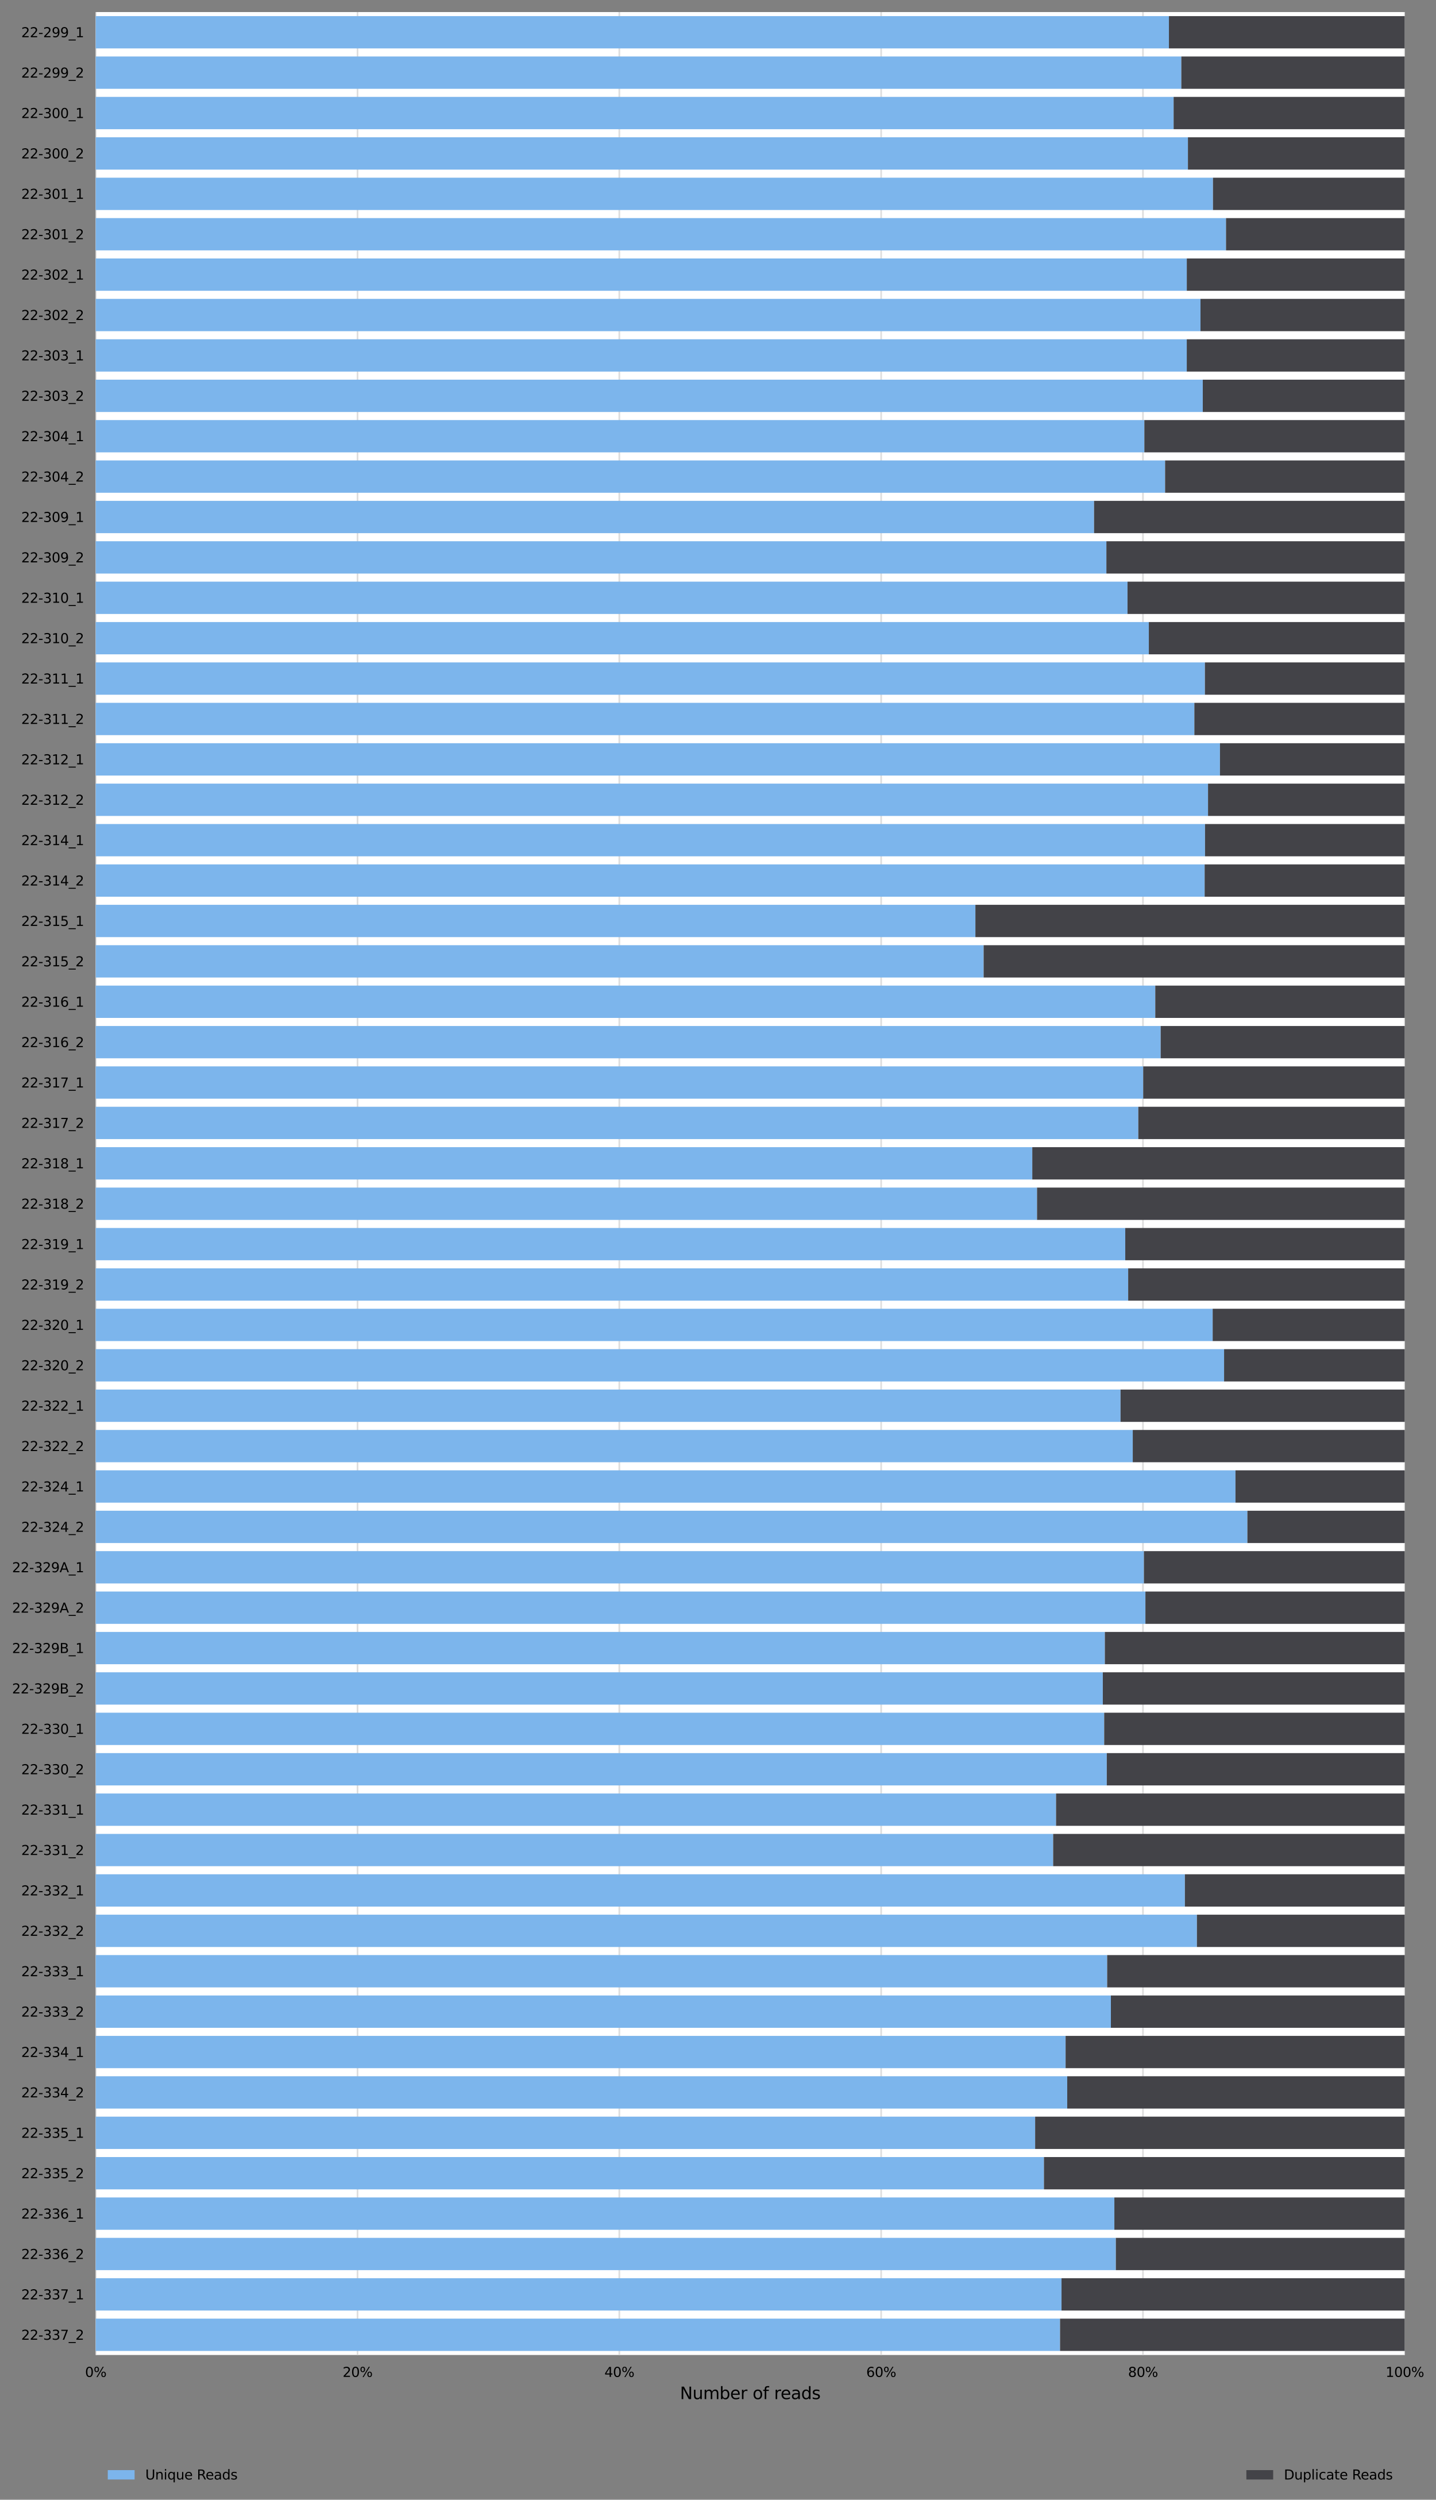 <?xml version="1.0" encoding="utf-8" standalone="no"?>
<!DOCTYPE svg PUBLIC "-//W3C//DTD SVG 1.1//EN"
  "http://www.w3.org/Graphics/SVG/1.1/DTD/svg11.dtd">
<svg xmlns:xlink="http://www.w3.org/1999/xlink" width="856.951pt" height="1491.612pt" viewBox="0 0 856.951 1491.612" xmlns="http://www.w3.org/2000/svg" version="1.1">
 <rect x="0" y="0" width="856.951" height="1491.612" fill="#808080" stroke="none"/>
 <defs>
  <style type="text/css">*{stroke-linejoin: round; stroke-linecap: butt}</style>
 </defs>
 <g id="figure_1">
  <g id="axes_1">
   <g id="patch_1">
    <path d="M 57.115 1405.252 
L 838.315 1405.252 
L 838.315 7.2 
L 57.115 7.2 
z
" style="fill: #ffffff"/>
   </g>
   <g id="matplotlib.axis_1">
    <g id="xtick_1">
     <g id="line2d_1">
      <path d="M 57.115 1405.252 
L 57.115 7.2 
" clip-path="url(#pee491422da)" style="fill: none; stroke: #dedede; stroke-linecap: square"/>
     </g>
     <g id="text_1">
      <!-- 0% -->
      <g transform="translate(50.769 1418.331) scale(0.08 -0.08)">
       <defs>
        <path id="DejaVuSans-30" d="M 2034 4250 
Q 1547 4250 1301 3770 
Q 1056 3291 1056 2328 
Q 1056 1369 1301 889 
Q 1547 409 2034 409 
Q 2525 409 2770 889 
Q 3016 1369 3016 2328 
Q 3016 3291 2770 3770 
Q 2525 4250 2034 4250 
z
M 2034 4750 
Q 2819 4750 3233 4129 
Q 3647 3509 3647 2328 
Q 3647 1150 3233 529 
Q 2819 -91 2034 -91 
Q 1250 -91 836 529 
Q 422 1150 422 2328 
Q 422 3509 836 4129 
Q 1250 4750 2034 4750 
z
" transform="scale(0.016)"/>
        <path id="DejaVuSans-25" d="M 4653 2053 
Q 4381 2053 4226 1822 
Q 4072 1591 4072 1178 
Q 4072 772 4226 539 
Q 4381 306 4653 306 
Q 4919 306 5073 539 
Q 5228 772 5228 1178 
Q 5228 1588 5073 1820 
Q 4919 2053 4653 2053 
z
M 4653 2450 
Q 5147 2450 5437 2106 
Q 5728 1763 5728 1178 
Q 5728 594 5436 251 
Q 5144 -91 4653 -91 
Q 4153 -91 3862 251 
Q 3572 594 3572 1178 
Q 3572 1766 3864 2108 
Q 4156 2450 4653 2450 
z
M 1428 4353 
Q 1159 4353 1004 4120 
Q 850 3888 850 3481 
Q 850 3069 1003 2837 
Q 1156 2606 1428 2606 
Q 1700 2606 1854 2837 
Q 2009 3069 2009 3481 
Q 2009 3884 1853 4118 
Q 1697 4353 1428 4353 
z
M 4250 4750 
L 4750 4750 
L 1831 -91 
L 1331 -91 
L 4250 4750 
z
M 1428 4750 
Q 1922 4750 2215 4408 
Q 2509 4066 2509 3481 
Q 2509 2891 2217 2550 
Q 1925 2209 1428 2209 
Q 931 2209 642 2551 
Q 353 2894 353 3481 
Q 353 4063 643 4406 
Q 934 4750 1428 4750 
z
" transform="scale(0.016)"/>
       </defs>
       <use xlink:href="#DejaVuSans-30"/>
       <use xlink:href="#DejaVuSans-25" x="63.623"/>
      </g>
     </g>
    </g>
    <g id="xtick_2">
     <g id="line2d_2">
      <path d="M 213.355 1405.252 
L 213.355 7.2 
" clip-path="url(#pee491422da)" style="fill: none; stroke: #dedede; stroke-linecap: square"/>
     </g>
     <g id="text_2">
      <!-- 20% -->
      <g transform="translate(204.464 1418.331) scale(0.08 -0.08)">
       <defs>
        <path id="DejaVuSans-32" d="M 1228 531 
L 3431 531 
L 3431 0 
L 469 0 
L 469 531 
Q 828 903 1448 1529 
Q 2069 2156 2228 2338 
Q 2531 2678 2651 2914 
Q 2772 3150 2772 3378 
Q 2772 3750 2511 3984 
Q 2250 4219 1831 4219 
Q 1534 4219 1204 4116 
Q 875 4013 500 3803 
L 500 4441 
Q 881 4594 1212 4672 
Q 1544 4750 1819 4750 
Q 2544 4750 2975 4387 
Q 3406 4025 3406 3419 
Q 3406 3131 3298 2873 
Q 3191 2616 2906 2266 
Q 2828 2175 2409 1742 
Q 1991 1309 1228 531 
z
" transform="scale(0.016)"/>
       </defs>
       <use xlink:href="#DejaVuSans-32"/>
       <use xlink:href="#DejaVuSans-30" x="63.623"/>
       <use xlink:href="#DejaVuSans-25" x="127.246"/>
      </g>
     </g>
    </g>
    <g id="xtick_3">
     <g id="line2d_3">
      <path d="M 369.595 1405.252 
L 369.595 7.2 
" clip-path="url(#pee491422da)" style="fill: none; stroke: #dedede; stroke-linecap: square"/>
     </g>
     <g id="text_3">
      <!-- 40% -->
      <g transform="translate(360.704 1418.331) scale(0.08 -0.08)">
       <defs>
        <path id="DejaVuSans-34" d="M 2419 4116 
L 825 1625 
L 2419 1625 
L 2419 4116 
z
M 2253 4666 
L 3047 4666 
L 3047 1625 
L 3713 1625 
L 3713 1100 
L 3047 1100 
L 3047 0 
L 2419 0 
L 2419 1100 
L 313 1100 
L 313 1709 
L 2253 4666 
z
" transform="scale(0.016)"/>
       </defs>
       <use xlink:href="#DejaVuSans-34"/>
       <use xlink:href="#DejaVuSans-30" x="63.623"/>
       <use xlink:href="#DejaVuSans-25" x="127.246"/>
      </g>
     </g>
    </g>
    <g id="xtick_4">
     <g id="line2d_4">
      <path d="M 525.835 1405.252 
L 525.835 7.2 
" clip-path="url(#pee491422da)" style="fill: none; stroke: #dedede; stroke-linecap: square"/>
     </g>
     <g id="text_4">
      <!-- 60% -->
      <g transform="translate(516.944 1418.331) scale(0.08 -0.08)">
       <defs>
        <path id="DejaVuSans-36" d="M 2113 2584 
Q 1688 2584 1439 2293 
Q 1191 2003 1191 1497 
Q 1191 994 1439 701 
Q 1688 409 2113 409 
Q 2538 409 2786 701 
Q 3034 994 3034 1497 
Q 3034 2003 2786 2293 
Q 2538 2584 2113 2584 
z
M 3366 4563 
L 3366 3988 
Q 3128 4100 2886 4159 
Q 2644 4219 2406 4219 
Q 1781 4219 1451 3797 
Q 1122 3375 1075 2522 
Q 1259 2794 1537 2939 
Q 1816 3084 2150 3084 
Q 2853 3084 3261 2657 
Q 3669 2231 3669 1497 
Q 3669 778 3244 343 
Q 2819 -91 2113 -91 
Q 1303 -91 875 529 
Q 447 1150 447 2328 
Q 447 3434 972 4092 
Q 1497 4750 2381 4750 
Q 2619 4750 2861 4703 
Q 3103 4656 3366 4563 
z
" transform="scale(0.016)"/>
       </defs>
       <use xlink:href="#DejaVuSans-36"/>
       <use xlink:href="#DejaVuSans-30" x="63.623"/>
       <use xlink:href="#DejaVuSans-25" x="127.246"/>
      </g>
     </g>
    </g>
    <g id="xtick_5">
     <g id="line2d_5">
      <path d="M 682.075 1405.252 
L 682.075 7.2 
" clip-path="url(#pee491422da)" style="fill: none; stroke: #dedede; stroke-linecap: square"/>
     </g>
     <g id="text_5">
      <!-- 80% -->
      <g transform="translate(673.184 1418.331) scale(0.08 -0.08)">
       <defs>
        <path id="DejaVuSans-38" d="M 2034 2216 
Q 1584 2216 1326 1975 
Q 1069 1734 1069 1313 
Q 1069 891 1326 650 
Q 1584 409 2034 409 
Q 2484 409 2743 651 
Q 3003 894 3003 1313 
Q 3003 1734 2745 1975 
Q 2488 2216 2034 2216 
z
M 1403 2484 
Q 997 2584 770 2862 
Q 544 3141 544 3541 
Q 544 4100 942 4425 
Q 1341 4750 2034 4750 
Q 2731 4750 3128 4425 
Q 3525 4100 3525 3541 
Q 3525 3141 3298 2862 
Q 3072 2584 2669 2484 
Q 3125 2378 3379 2068 
Q 3634 1759 3634 1313 
Q 3634 634 3220 271 
Q 2806 -91 2034 -91 
Q 1263 -91 848 271 
Q 434 634 434 1313 
Q 434 1759 690 2068 
Q 947 2378 1403 2484 
z
M 1172 3481 
Q 1172 3119 1398 2916 
Q 1625 2713 2034 2713 
Q 2441 2713 2670 2916 
Q 2900 3119 2900 3481 
Q 2900 3844 2670 4047 
Q 2441 4250 2034 4250 
Q 1625 4250 1398 4047 
Q 1172 3844 1172 3481 
z
" transform="scale(0.016)"/>
       </defs>
       <use xlink:href="#DejaVuSans-38"/>
       <use xlink:href="#DejaVuSans-30" x="63.623"/>
       <use xlink:href="#DejaVuSans-25" x="127.246"/>
      </g>
     </g>
    </g>
    <g id="xtick_6">
     <g id="line2d_6">
      <path d="M 838.315 1405.252 
L 838.315 7.2 
" clip-path="url(#pee491422da)" style="fill: none; stroke: #dedede; stroke-linecap: square"/>
     </g>
     <g id="text_6">
      <!-- 100% -->
      <g transform="translate(826.879 1418.331) scale(0.08 -0.08)">
       <defs>
        <path id="DejaVuSans-31" d="M 794 531 
L 1825 531 
L 1825 4091 
L 703 3866 
L 703 4441 
L 1819 4666 
L 2450 4666 
L 2450 531 
L 3481 531 
L 3481 0 
L 794 0 
L 794 531 
z
" transform="scale(0.016)"/>
       </defs>
       <use xlink:href="#DejaVuSans-31"/>
       <use xlink:href="#DejaVuSans-30" x="63.623"/>
       <use xlink:href="#DejaVuSans-30" x="127.246"/>
       <use xlink:href="#DejaVuSans-25" x="190.869"/>
      </g>
     </g>
    </g>
    <g id="text_7">
     <!-- Number of reads -->
     <g transform="translate(405.769 1431.593) scale(0.1 -0.1)">
      <defs>
       <path id="DejaVuSans-4e" d="M 628 4666 
L 1478 4666 
L 3547 763 
L 3547 4666 
L 4159 4666 
L 4159 0 
L 3309 0 
L 1241 3903 
L 1241 0 
L 628 0 
L 628 4666 
z
" transform="scale(0.016)"/>
       <path id="DejaVuSans-75" d="M 544 1381 
L 544 3500 
L 1119 3500 
L 1119 1403 
Q 1119 906 1312 657 
Q 1506 409 1894 409 
Q 2359 409 2629 706 
Q 2900 1003 2900 1516 
L 2900 3500 
L 3475 3500 
L 3475 0 
L 2900 0 
L 2900 538 
Q 2691 219 2414 64 
Q 2138 -91 1772 -91 
Q 1169 -91 856 284 
Q 544 659 544 1381 
z
M 1991 3584 
L 1991 3584 
z
" transform="scale(0.016)"/>
       <path id="DejaVuSans-6d" d="M 3328 2828 
Q 3544 3216 3844 3400 
Q 4144 3584 4550 3584 
Q 5097 3584 5394 3201 
Q 5691 2819 5691 2113 
L 5691 0 
L 5113 0 
L 5113 2094 
Q 5113 2597 4934 2840 
Q 4756 3084 4391 3084 
Q 3944 3084 3684 2787 
Q 3425 2491 3425 1978 
L 3425 0 
L 2847 0 
L 2847 2094 
Q 2847 2600 2669 2842 
Q 2491 3084 2119 3084 
Q 1678 3084 1418 2786 
Q 1159 2488 1159 1978 
L 1159 0 
L 581 0 
L 581 3500 
L 1159 3500 
L 1159 2956 
Q 1356 3278 1631 3431 
Q 1906 3584 2284 3584 
Q 2666 3584 2933 3390 
Q 3200 3197 3328 2828 
z
" transform="scale(0.016)"/>
       <path id="DejaVuSans-62" d="M 3116 1747 
Q 3116 2381 2855 2742 
Q 2594 3103 2138 3103 
Q 1681 3103 1420 2742 
Q 1159 2381 1159 1747 
Q 1159 1113 1420 752 
Q 1681 391 2138 391 
Q 2594 391 2855 752 
Q 3116 1113 3116 1747 
z
M 1159 2969 
Q 1341 3281 1617 3432 
Q 1894 3584 2278 3584 
Q 2916 3584 3314 3078 
Q 3713 2572 3713 1747 
Q 3713 922 3314 415 
Q 2916 -91 2278 -91 
Q 1894 -91 1617 61 
Q 1341 213 1159 525 
L 1159 0 
L 581 0 
L 581 4863 
L 1159 4863 
L 1159 2969 
z
" transform="scale(0.016)"/>
       <path id="DejaVuSans-65" d="M 3597 1894 
L 3597 1613 
L 953 1613 
Q 991 1019 1311 708 
Q 1631 397 2203 397 
Q 2534 397 2845 478 
Q 3156 559 3463 722 
L 3463 178 
Q 3153 47 2828 -22 
Q 2503 -91 2169 -91 
Q 1331 -91 842 396 
Q 353 884 353 1716 
Q 353 2575 817 3079 
Q 1281 3584 2069 3584 
Q 2775 3584 3186 3129 
Q 3597 2675 3597 1894 
z
M 3022 2063 
Q 3016 2534 2758 2815 
Q 2500 3097 2075 3097 
Q 1594 3097 1305 2825 
Q 1016 2553 972 2059 
L 3022 2063 
z
" transform="scale(0.016)"/>
       <path id="DejaVuSans-72" d="M 2631 2963 
Q 2534 3019 2420 3045 
Q 2306 3072 2169 3072 
Q 1681 3072 1420 2755 
Q 1159 2438 1159 1844 
L 1159 0 
L 581 0 
L 581 3500 
L 1159 3500 
L 1159 2956 
Q 1341 3275 1631 3429 
Q 1922 3584 2338 3584 
Q 2397 3584 2469 3576 
Q 2541 3569 2628 3553 
L 2631 2963 
z
" transform="scale(0.016)"/>
       <path id="DejaVuSans-20" transform="scale(0.016)"/>
       <path id="DejaVuSans-6f" d="M 1959 3097 
Q 1497 3097 1228 2736 
Q 959 2375 959 1747 
Q 959 1119 1226 758 
Q 1494 397 1959 397 
Q 2419 397 2687 759 
Q 2956 1122 2956 1747 
Q 2956 2369 2687 2733 
Q 2419 3097 1959 3097 
z
M 1959 3584 
Q 2709 3584 3137 3096 
Q 3566 2609 3566 1747 
Q 3566 888 3137 398 
Q 2709 -91 1959 -91 
Q 1206 -91 779 398 
Q 353 888 353 1747 
Q 353 2609 779 3096 
Q 1206 3584 1959 3584 
z
" transform="scale(0.016)"/>
       <path id="DejaVuSans-66" d="M 2375 4863 
L 2375 4384 
L 1825 4384 
Q 1516 4384 1395 4259 
Q 1275 4134 1275 3809 
L 1275 3500 
L 2222 3500 
L 2222 3053 
L 1275 3053 
L 1275 0 
L 697 0 
L 697 3053 
L 147 3053 
L 147 3500 
L 697 3500 
L 697 3744 
Q 697 4328 969 4595 
Q 1241 4863 1831 4863 
L 2375 4863 
z
" transform="scale(0.016)"/>
       <path id="DejaVuSans-61" d="M 2194 1759 
Q 1497 1759 1228 1600 
Q 959 1441 959 1056 
Q 959 750 1161 570 
Q 1363 391 1709 391 
Q 2188 391 2477 730 
Q 2766 1069 2766 1631 
L 2766 1759 
L 2194 1759 
z
M 3341 1997 
L 3341 0 
L 2766 0 
L 2766 531 
Q 2569 213 2275 61 
Q 1981 -91 1556 -91 
Q 1019 -91 701 211 
Q 384 513 384 1019 
Q 384 1609 779 1909 
Q 1175 2209 1959 2209 
L 2766 2209 
L 2766 2266 
Q 2766 2663 2505 2880 
Q 2244 3097 1772 3097 
Q 1472 3097 1187 3025 
Q 903 2953 641 2809 
L 641 3341 
Q 956 3463 1253 3523 
Q 1550 3584 1831 3584 
Q 2591 3584 2966 3190 
Q 3341 2797 3341 1997 
z
" transform="scale(0.016)"/>
       <path id="DejaVuSans-64" d="M 2906 2969 
L 2906 4863 
L 3481 4863 
L 3481 0 
L 2906 0 
L 2906 525 
Q 2725 213 2448 61 
Q 2172 -91 1784 -91 
Q 1150 -91 751 415 
Q 353 922 353 1747 
Q 353 2572 751 3078 
Q 1150 3584 1784 3584 
Q 2172 3584 2448 3432 
Q 2725 3281 2906 2969 
z
M 947 1747 
Q 947 1113 1208 752 
Q 1469 391 1925 391 
Q 2381 391 2643 752 
Q 2906 1113 2906 1747 
Q 2906 2381 2643 2742 
Q 2381 3103 1925 3103 
Q 1469 3103 1208 2742 
Q 947 2381 947 1747 
z
" transform="scale(0.016)"/>
       <path id="DejaVuSans-73" d="M 2834 3397 
L 2834 2853 
Q 2591 2978 2328 3040 
Q 2066 3103 1784 3103 
Q 1356 3103 1142 2972 
Q 928 2841 928 2578 
Q 928 2378 1081 2264 
Q 1234 2150 1697 2047 
L 1894 2003 
Q 2506 1872 2764 1633 
Q 3022 1394 3022 966 
Q 3022 478 2636 193 
Q 2250 -91 1575 -91 
Q 1294 -91 989 -36 
Q 684 19 347 128 
L 347 722 
Q 666 556 975 473 
Q 1284 391 1588 391 
Q 1994 391 2212 530 
Q 2431 669 2431 922 
Q 2431 1156 2273 1281 
Q 2116 1406 1581 1522 
L 1381 1569 
Q 847 1681 609 1914 
Q 372 2147 372 2553 
Q 372 3047 722 3315 
Q 1072 3584 1716 3584 
Q 2034 3584 2315 3537 
Q 2597 3491 2834 3397 
z
" transform="scale(0.016)"/>
      </defs>
      <use xlink:href="#DejaVuSans-4e"/>
      <use xlink:href="#DejaVuSans-75" x="74.805"/>
      <use xlink:href="#DejaVuSans-6d" x="138.184"/>
      <use xlink:href="#DejaVuSans-62" x="235.596"/>
      <use xlink:href="#DejaVuSans-65" x="299.072"/>
      <use xlink:href="#DejaVuSans-72" x="360.596"/>
      <use xlink:href="#DejaVuSans-20" x="401.709"/>
      <use xlink:href="#DejaVuSans-6f" x="433.496"/>
      <use xlink:href="#DejaVuSans-66" x="494.678"/>
      <use xlink:href="#DejaVuSans-20" x="529.883"/>
      <use xlink:href="#DejaVuSans-72" x="561.67"/>
      <use xlink:href="#DejaVuSans-65" x="600.533"/>
      <use xlink:href="#DejaVuSans-61" x="662.057"/>
      <use xlink:href="#DejaVuSans-64" x="723.336"/>
      <use xlink:href="#DejaVuSans-73" x="786.812"/>
     </g>
    </g>
   </g>
   <g id="matplotlib.axis_2">
    <g id="ytick_1">
     <g id="text_8">
      <!-- 22-299_1 -->
      <g transform="translate(12.689 22.221) scale(0.08 -0.08)">
       <defs>
        <path id="DejaVuSans-2d" d="M 313 2009 
L 1997 2009 
L 1997 1497 
L 313 1497 
L 313 2009 
z
" transform="scale(0.016)"/>
        <path id="DejaVuSans-39" d="M 703 97 
L 703 672 
Q 941 559 1184 500 
Q 1428 441 1663 441 
Q 2288 441 2617 861 
Q 2947 1281 2994 2138 
Q 2813 1869 2534 1725 
Q 2256 1581 1919 1581 
Q 1219 1581 811 2004 
Q 403 2428 403 3163 
Q 403 3881 828 4315 
Q 1253 4750 1959 4750 
Q 2769 4750 3195 4129 
Q 3622 3509 3622 2328 
Q 3622 1225 3098 567 
Q 2575 -91 1691 -91 
Q 1453 -91 1209 -44 
Q 966 3 703 97 
z
M 1959 2075 
Q 2384 2075 2632 2365 
Q 2881 2656 2881 3163 
Q 2881 3666 2632 3958 
Q 2384 4250 1959 4250 
Q 1534 4250 1286 3958 
Q 1038 3666 1038 3163 
Q 1038 2656 1286 2365 
Q 1534 2075 1959 2075 
z
" transform="scale(0.016)"/>
        <path id="DejaVuSans-5f" d="M 3263 -1063 
L 3263 -1509 
L -63 -1509 
L -63 -1063 
L 3263 -1063 
z
" transform="scale(0.016)"/>
       </defs>
       <use xlink:href="#DejaVuSans-32"/>
       <use xlink:href="#DejaVuSans-32" x="63.623"/>
       <use xlink:href="#DejaVuSans-2d" x="127.246"/>
       <use xlink:href="#DejaVuSans-32" x="163.33"/>
       <use xlink:href="#DejaVuSans-39" x="226.953"/>
       <use xlink:href="#DejaVuSans-39" x="290.576"/>
       <use xlink:href="#DejaVuSans-5f" x="354.199"/>
       <use xlink:href="#DejaVuSans-31" x="404.199"/>
      </g>
     </g>
    </g>
    <g id="ytick_2">
     <g id="text_9">
      <!-- 22-299_2 -->
      <g transform="translate(12.689 46.325) scale(0.08 -0.08)">
       <use xlink:href="#DejaVuSans-32"/>
       <use xlink:href="#DejaVuSans-32" x="63.623"/>
       <use xlink:href="#DejaVuSans-2d" x="127.246"/>
       <use xlink:href="#DejaVuSans-32" x="163.33"/>
       <use xlink:href="#DejaVuSans-39" x="226.953"/>
       <use xlink:href="#DejaVuSans-39" x="290.576"/>
       <use xlink:href="#DejaVuSans-5f" x="354.199"/>
       <use xlink:href="#DejaVuSans-32" x="404.199"/>
      </g>
     </g>
    </g>
    <g id="ytick_3">
     <g id="text_10">
      <!-- 22-300_1 -->
      <g transform="translate(12.689 70.43) scale(0.08 -0.08)">
       <defs>
        <path id="DejaVuSans-33" d="M 2597 2516 
Q 3050 2419 3304 2112 
Q 3559 1806 3559 1356 
Q 3559 666 3084 287 
Q 2609 -91 1734 -91 
Q 1441 -91 1130 -33 
Q 819 25 488 141 
L 488 750 
Q 750 597 1062 519 
Q 1375 441 1716 441 
Q 2309 441 2620 675 
Q 2931 909 2931 1356 
Q 2931 1769 2642 2001 
Q 2353 2234 1838 2234 
L 1294 2234 
L 1294 2753 
L 1863 2753 
Q 2328 2753 2575 2939 
Q 2822 3125 2822 3475 
Q 2822 3834 2567 4026 
Q 2313 4219 1838 4219 
Q 1578 4219 1281 4162 
Q 984 4106 628 3988 
L 628 4550 
Q 988 4650 1302 4700 
Q 1616 4750 1894 4750 
Q 2613 4750 3031 4423 
Q 3450 4097 3450 3541 
Q 3450 3153 3228 2886 
Q 3006 2619 2597 2516 
z
" transform="scale(0.016)"/>
       </defs>
       <use xlink:href="#DejaVuSans-32"/>
       <use xlink:href="#DejaVuSans-32" x="63.623"/>
       <use xlink:href="#DejaVuSans-2d" x="127.246"/>
       <use xlink:href="#DejaVuSans-33" x="163.33"/>
       <use xlink:href="#DejaVuSans-30" x="226.953"/>
       <use xlink:href="#DejaVuSans-30" x="290.576"/>
       <use xlink:href="#DejaVuSans-5f" x="354.199"/>
       <use xlink:href="#DejaVuSans-31" x="404.199"/>
      </g>
     </g>
    </g>
    <g id="ytick_4">
     <g id="text_11">
      <!-- 22-300_2 -->
      <g transform="translate(12.689 94.534) scale(0.08 -0.08)">
       <use xlink:href="#DejaVuSans-32"/>
       <use xlink:href="#DejaVuSans-32" x="63.623"/>
       <use xlink:href="#DejaVuSans-2d" x="127.246"/>
       <use xlink:href="#DejaVuSans-33" x="163.33"/>
       <use xlink:href="#DejaVuSans-30" x="226.953"/>
       <use xlink:href="#DejaVuSans-30" x="290.576"/>
       <use xlink:href="#DejaVuSans-5f" x="354.199"/>
       <use xlink:href="#DejaVuSans-32" x="404.199"/>
      </g>
     </g>
    </g>
    <g id="ytick_5">
     <g id="text_12">
      <!-- 22-301_1 -->
      <g transform="translate(12.689 118.638) scale(0.08 -0.08)">
       <use xlink:href="#DejaVuSans-32"/>
       <use xlink:href="#DejaVuSans-32" x="63.623"/>
       <use xlink:href="#DejaVuSans-2d" x="127.246"/>
       <use xlink:href="#DejaVuSans-33" x="163.33"/>
       <use xlink:href="#DejaVuSans-30" x="226.953"/>
       <use xlink:href="#DejaVuSans-31" x="290.576"/>
       <use xlink:href="#DejaVuSans-5f" x="354.199"/>
       <use xlink:href="#DejaVuSans-31" x="404.199"/>
      </g>
     </g>
    </g>
    <g id="ytick_6">
     <g id="text_13">
      <!-- 22-301_2 -->
      <g transform="translate(12.689 142.743) scale(0.08 -0.08)">
       <use xlink:href="#DejaVuSans-32"/>
       <use xlink:href="#DejaVuSans-32" x="63.623"/>
       <use xlink:href="#DejaVuSans-2d" x="127.246"/>
       <use xlink:href="#DejaVuSans-33" x="163.33"/>
       <use xlink:href="#DejaVuSans-30" x="226.953"/>
       <use xlink:href="#DejaVuSans-31" x="290.576"/>
       <use xlink:href="#DejaVuSans-5f" x="354.199"/>
       <use xlink:href="#DejaVuSans-32" x="404.199"/>
      </g>
     </g>
    </g>
    <g id="ytick_7">
     <g id="text_14">
      <!-- 22-302_1 -->
      <g transform="translate(12.689 166.847) scale(0.08 -0.08)">
       <use xlink:href="#DejaVuSans-32"/>
       <use xlink:href="#DejaVuSans-32" x="63.623"/>
       <use xlink:href="#DejaVuSans-2d" x="127.246"/>
       <use xlink:href="#DejaVuSans-33" x="163.33"/>
       <use xlink:href="#DejaVuSans-30" x="226.953"/>
       <use xlink:href="#DejaVuSans-32" x="290.576"/>
       <use xlink:href="#DejaVuSans-5f" x="354.199"/>
       <use xlink:href="#DejaVuSans-31" x="404.199"/>
      </g>
     </g>
    </g>
    <g id="ytick_8">
     <g id="text_15">
      <!-- 22-302_2 -->
      <g transform="translate(12.689 190.951) scale(0.08 -0.08)">
       <use xlink:href="#DejaVuSans-32"/>
       <use xlink:href="#DejaVuSans-32" x="63.623"/>
       <use xlink:href="#DejaVuSans-2d" x="127.246"/>
       <use xlink:href="#DejaVuSans-33" x="163.33"/>
       <use xlink:href="#DejaVuSans-30" x="226.953"/>
       <use xlink:href="#DejaVuSans-32" x="290.576"/>
       <use xlink:href="#DejaVuSans-5f" x="354.199"/>
       <use xlink:href="#DejaVuSans-32" x="404.199"/>
      </g>
     </g>
    </g>
    <g id="ytick_9">
     <g id="text_16">
      <!-- 22-303_1 -->
      <g transform="translate(12.689 215.056) scale(0.08 -0.08)">
       <use xlink:href="#DejaVuSans-32"/>
       <use xlink:href="#DejaVuSans-32" x="63.623"/>
       <use xlink:href="#DejaVuSans-2d" x="127.246"/>
       <use xlink:href="#DejaVuSans-33" x="163.33"/>
       <use xlink:href="#DejaVuSans-30" x="226.953"/>
       <use xlink:href="#DejaVuSans-33" x="290.576"/>
       <use xlink:href="#DejaVuSans-5f" x="354.199"/>
       <use xlink:href="#DejaVuSans-31" x="404.199"/>
      </g>
     </g>
    </g>
    <g id="ytick_10">
     <g id="text_17">
      <!-- 22-303_2 -->
      <g transform="translate(12.689 239.16) scale(0.08 -0.08)">
       <use xlink:href="#DejaVuSans-32"/>
       <use xlink:href="#DejaVuSans-32" x="63.623"/>
       <use xlink:href="#DejaVuSans-2d" x="127.246"/>
       <use xlink:href="#DejaVuSans-33" x="163.33"/>
       <use xlink:href="#DejaVuSans-30" x="226.953"/>
       <use xlink:href="#DejaVuSans-33" x="290.576"/>
       <use xlink:href="#DejaVuSans-5f" x="354.199"/>
       <use xlink:href="#DejaVuSans-32" x="404.199"/>
      </g>
     </g>
    </g>
    <g id="ytick_11">
     <g id="text_18">
      <!-- 22-304_1 -->
      <g transform="translate(12.689 263.264) scale(0.08 -0.08)">
       <use xlink:href="#DejaVuSans-32"/>
       <use xlink:href="#DejaVuSans-32" x="63.623"/>
       <use xlink:href="#DejaVuSans-2d" x="127.246"/>
       <use xlink:href="#DejaVuSans-33" x="163.33"/>
       <use xlink:href="#DejaVuSans-30" x="226.953"/>
       <use xlink:href="#DejaVuSans-34" x="290.576"/>
       <use xlink:href="#DejaVuSans-5f" x="354.199"/>
       <use xlink:href="#DejaVuSans-31" x="404.199"/>
      </g>
     </g>
    </g>
    <g id="ytick_12">
     <g id="text_19">
      <!-- 22-304_2 -->
      <g transform="translate(12.689 287.369) scale(0.08 -0.08)">
       <use xlink:href="#DejaVuSans-32"/>
       <use xlink:href="#DejaVuSans-32" x="63.623"/>
       <use xlink:href="#DejaVuSans-2d" x="127.246"/>
       <use xlink:href="#DejaVuSans-33" x="163.33"/>
       <use xlink:href="#DejaVuSans-30" x="226.953"/>
       <use xlink:href="#DejaVuSans-34" x="290.576"/>
       <use xlink:href="#DejaVuSans-5f" x="354.199"/>
       <use xlink:href="#DejaVuSans-32" x="404.199"/>
      </g>
     </g>
    </g>
    <g id="ytick_13">
     <g id="text_20">
      <!-- 22-309_1 -->
      <g transform="translate(12.689 311.473) scale(0.08 -0.08)">
       <use xlink:href="#DejaVuSans-32"/>
       <use xlink:href="#DejaVuSans-32" x="63.623"/>
       <use xlink:href="#DejaVuSans-2d" x="127.246"/>
       <use xlink:href="#DejaVuSans-33" x="163.33"/>
       <use xlink:href="#DejaVuSans-30" x="226.953"/>
       <use xlink:href="#DejaVuSans-39" x="290.576"/>
       <use xlink:href="#DejaVuSans-5f" x="354.199"/>
       <use xlink:href="#DejaVuSans-31" x="404.199"/>
      </g>
     </g>
    </g>
    <g id="ytick_14">
     <g id="text_21">
      <!-- 22-309_2 -->
      <g transform="translate(12.689 335.577) scale(0.08 -0.08)">
       <use xlink:href="#DejaVuSans-32"/>
       <use xlink:href="#DejaVuSans-32" x="63.623"/>
       <use xlink:href="#DejaVuSans-2d" x="127.246"/>
       <use xlink:href="#DejaVuSans-33" x="163.33"/>
       <use xlink:href="#DejaVuSans-30" x="226.953"/>
       <use xlink:href="#DejaVuSans-39" x="290.576"/>
       <use xlink:href="#DejaVuSans-5f" x="354.199"/>
       <use xlink:href="#DejaVuSans-32" x="404.199"/>
      </g>
     </g>
    </g>
    <g id="ytick_15">
     <g id="text_22">
      <!-- 22-310_1 -->
      <g transform="translate(12.689 359.682) scale(0.08 -0.08)">
       <use xlink:href="#DejaVuSans-32"/>
       <use xlink:href="#DejaVuSans-32" x="63.623"/>
       <use xlink:href="#DejaVuSans-2d" x="127.246"/>
       <use xlink:href="#DejaVuSans-33" x="163.33"/>
       <use xlink:href="#DejaVuSans-31" x="226.953"/>
       <use xlink:href="#DejaVuSans-30" x="290.576"/>
       <use xlink:href="#DejaVuSans-5f" x="354.199"/>
       <use xlink:href="#DejaVuSans-31" x="404.199"/>
      </g>
     </g>
    </g>
    <g id="ytick_16">
     <g id="text_23">
      <!-- 22-310_2 -->
      <g transform="translate(12.689 383.786) scale(0.08 -0.08)">
       <use xlink:href="#DejaVuSans-32"/>
       <use xlink:href="#DejaVuSans-32" x="63.623"/>
       <use xlink:href="#DejaVuSans-2d" x="127.246"/>
       <use xlink:href="#DejaVuSans-33" x="163.33"/>
       <use xlink:href="#DejaVuSans-31" x="226.953"/>
       <use xlink:href="#DejaVuSans-30" x="290.576"/>
       <use xlink:href="#DejaVuSans-5f" x="354.199"/>
       <use xlink:href="#DejaVuSans-32" x="404.199"/>
      </g>
     </g>
    </g>
    <g id="ytick_17">
     <g id="text_24">
      <!-- 22-311_1 -->
      <g transform="translate(12.689 407.89) scale(0.08 -0.08)">
       <use xlink:href="#DejaVuSans-32"/>
       <use xlink:href="#DejaVuSans-32" x="63.623"/>
       <use xlink:href="#DejaVuSans-2d" x="127.246"/>
       <use xlink:href="#DejaVuSans-33" x="163.33"/>
       <use xlink:href="#DejaVuSans-31" x="226.953"/>
       <use xlink:href="#DejaVuSans-31" x="290.576"/>
       <use xlink:href="#DejaVuSans-5f" x="354.199"/>
       <use xlink:href="#DejaVuSans-31" x="404.199"/>
      </g>
     </g>
    </g>
    <g id="ytick_18">
     <g id="text_25">
      <!-- 22-311_2 -->
      <g transform="translate(12.689 431.995) scale(0.08 -0.08)">
       <use xlink:href="#DejaVuSans-32"/>
       <use xlink:href="#DejaVuSans-32" x="63.623"/>
       <use xlink:href="#DejaVuSans-2d" x="127.246"/>
       <use xlink:href="#DejaVuSans-33" x="163.33"/>
       <use xlink:href="#DejaVuSans-31" x="226.953"/>
       <use xlink:href="#DejaVuSans-31" x="290.576"/>
       <use xlink:href="#DejaVuSans-5f" x="354.199"/>
       <use xlink:href="#DejaVuSans-32" x="404.199"/>
      </g>
     </g>
    </g>
    <g id="ytick_19">
     <g id="text_26">
      <!-- 22-312_1 -->
      <g transform="translate(12.689 456.099) scale(0.08 -0.08)">
       <use xlink:href="#DejaVuSans-32"/>
       <use xlink:href="#DejaVuSans-32" x="63.623"/>
       <use xlink:href="#DejaVuSans-2d" x="127.246"/>
       <use xlink:href="#DejaVuSans-33" x="163.33"/>
       <use xlink:href="#DejaVuSans-31" x="226.953"/>
       <use xlink:href="#DejaVuSans-32" x="290.576"/>
       <use xlink:href="#DejaVuSans-5f" x="354.199"/>
       <use xlink:href="#DejaVuSans-31" x="404.199"/>
      </g>
     </g>
    </g>
    <g id="ytick_20">
     <g id="text_27">
      <!-- 22-312_2 -->
      <g transform="translate(12.689 480.204) scale(0.08 -0.08)">
       <use xlink:href="#DejaVuSans-32"/>
       <use xlink:href="#DejaVuSans-32" x="63.623"/>
       <use xlink:href="#DejaVuSans-2d" x="127.246"/>
       <use xlink:href="#DejaVuSans-33" x="163.33"/>
       <use xlink:href="#DejaVuSans-31" x="226.953"/>
       <use xlink:href="#DejaVuSans-32" x="290.576"/>
       <use xlink:href="#DejaVuSans-5f" x="354.199"/>
       <use xlink:href="#DejaVuSans-32" x="404.199"/>
      </g>
     </g>
    </g>
    <g id="ytick_21">
     <g id="text_28">
      <!-- 22-314_1 -->
      <g transform="translate(12.689 504.308) scale(0.08 -0.08)">
       <use xlink:href="#DejaVuSans-32"/>
       <use xlink:href="#DejaVuSans-32" x="63.623"/>
       <use xlink:href="#DejaVuSans-2d" x="127.246"/>
       <use xlink:href="#DejaVuSans-33" x="163.33"/>
       <use xlink:href="#DejaVuSans-31" x="226.953"/>
       <use xlink:href="#DejaVuSans-34" x="290.576"/>
       <use xlink:href="#DejaVuSans-5f" x="354.199"/>
       <use xlink:href="#DejaVuSans-31" x="404.199"/>
      </g>
     </g>
    </g>
    <g id="ytick_22">
     <g id="text_29">
      <!-- 22-314_2 -->
      <g transform="translate(12.689 528.412) scale(0.08 -0.08)">
       <use xlink:href="#DejaVuSans-32"/>
       <use xlink:href="#DejaVuSans-32" x="63.623"/>
       <use xlink:href="#DejaVuSans-2d" x="127.246"/>
       <use xlink:href="#DejaVuSans-33" x="163.33"/>
       <use xlink:href="#DejaVuSans-31" x="226.953"/>
       <use xlink:href="#DejaVuSans-34" x="290.576"/>
       <use xlink:href="#DejaVuSans-5f" x="354.199"/>
       <use xlink:href="#DejaVuSans-32" x="404.199"/>
      </g>
     </g>
    </g>
    <g id="ytick_23">
     <g id="text_30">
      <!-- 22-315_1 -->
      <g transform="translate(12.689 552.517) scale(0.08 -0.08)">
       <defs>
        <path id="DejaVuSans-35" d="M 691 4666 
L 3169 4666 
L 3169 4134 
L 1269 4134 
L 1269 2991 
Q 1406 3038 1543 3061 
Q 1681 3084 1819 3084 
Q 2600 3084 3056 2656 
Q 3513 2228 3513 1497 
Q 3513 744 3044 326 
Q 2575 -91 1722 -91 
Q 1428 -91 1123 -41 
Q 819 9 494 109 
L 494 744 
Q 775 591 1075 516 
Q 1375 441 1709 441 
Q 2250 441 2565 725 
Q 2881 1009 2881 1497 
Q 2881 1984 2565 2268 
Q 2250 2553 1709 2553 
Q 1456 2553 1204 2497 
Q 953 2441 691 2322 
L 691 4666 
z
" transform="scale(0.016)"/>
       </defs>
       <use xlink:href="#DejaVuSans-32"/>
       <use xlink:href="#DejaVuSans-32" x="63.623"/>
       <use xlink:href="#DejaVuSans-2d" x="127.246"/>
       <use xlink:href="#DejaVuSans-33" x="163.33"/>
       <use xlink:href="#DejaVuSans-31" x="226.953"/>
       <use xlink:href="#DejaVuSans-35" x="290.576"/>
       <use xlink:href="#DejaVuSans-5f" x="354.199"/>
       <use xlink:href="#DejaVuSans-31" x="404.199"/>
      </g>
     </g>
    </g>
    <g id="ytick_24">
     <g id="text_31">
      <!-- 22-315_2 -->
      <g transform="translate(12.689 576.621) scale(0.08 -0.08)">
       <use xlink:href="#DejaVuSans-32"/>
       <use xlink:href="#DejaVuSans-32" x="63.623"/>
       <use xlink:href="#DejaVuSans-2d" x="127.246"/>
       <use xlink:href="#DejaVuSans-33" x="163.33"/>
       <use xlink:href="#DejaVuSans-31" x="226.953"/>
       <use xlink:href="#DejaVuSans-35" x="290.576"/>
       <use xlink:href="#DejaVuSans-5f" x="354.199"/>
       <use xlink:href="#DejaVuSans-32" x="404.199"/>
      </g>
     </g>
    </g>
    <g id="ytick_25">
     <g id="text_32">
      <!-- 22-316_1 -->
      <g transform="translate(12.689 600.725) scale(0.08 -0.08)">
       <use xlink:href="#DejaVuSans-32"/>
       <use xlink:href="#DejaVuSans-32" x="63.623"/>
       <use xlink:href="#DejaVuSans-2d" x="127.246"/>
       <use xlink:href="#DejaVuSans-33" x="163.33"/>
       <use xlink:href="#DejaVuSans-31" x="226.953"/>
       <use xlink:href="#DejaVuSans-36" x="290.576"/>
       <use xlink:href="#DejaVuSans-5f" x="354.199"/>
       <use xlink:href="#DejaVuSans-31" x="404.199"/>
      </g>
     </g>
    </g>
    <g id="ytick_26">
     <g id="text_33">
      <!-- 22-316_2 -->
      <g transform="translate(12.689 624.83) scale(0.08 -0.08)">
       <use xlink:href="#DejaVuSans-32"/>
       <use xlink:href="#DejaVuSans-32" x="63.623"/>
       <use xlink:href="#DejaVuSans-2d" x="127.246"/>
       <use xlink:href="#DejaVuSans-33" x="163.33"/>
       <use xlink:href="#DejaVuSans-31" x="226.953"/>
       <use xlink:href="#DejaVuSans-36" x="290.576"/>
       <use xlink:href="#DejaVuSans-5f" x="354.199"/>
       <use xlink:href="#DejaVuSans-32" x="404.199"/>
      </g>
     </g>
    </g>
    <g id="ytick_27">
     <g id="text_34">
      <!-- 22-317_1 -->
      <g transform="translate(12.689 648.934) scale(0.08 -0.08)">
       <defs>
        <path id="DejaVuSans-37" d="M 525 4666 
L 3525 4666 
L 3525 4397 
L 1831 0 
L 1172 0 
L 2766 4134 
L 525 4134 
L 525 4666 
z
" transform="scale(0.016)"/>
       </defs>
       <use xlink:href="#DejaVuSans-32"/>
       <use xlink:href="#DejaVuSans-32" x="63.623"/>
       <use xlink:href="#DejaVuSans-2d" x="127.246"/>
       <use xlink:href="#DejaVuSans-33" x="163.33"/>
       <use xlink:href="#DejaVuSans-31" x="226.953"/>
       <use xlink:href="#DejaVuSans-37" x="290.576"/>
       <use xlink:href="#DejaVuSans-5f" x="354.199"/>
       <use xlink:href="#DejaVuSans-31" x="404.199"/>
      </g>
     </g>
    </g>
    <g id="ytick_28">
     <g id="text_35">
      <!-- 22-317_2 -->
      <g transform="translate(12.689 673.038) scale(0.08 -0.08)">
       <use xlink:href="#DejaVuSans-32"/>
       <use xlink:href="#DejaVuSans-32" x="63.623"/>
       <use xlink:href="#DejaVuSans-2d" x="127.246"/>
       <use xlink:href="#DejaVuSans-33" x="163.33"/>
       <use xlink:href="#DejaVuSans-31" x="226.953"/>
       <use xlink:href="#DejaVuSans-37" x="290.576"/>
       <use xlink:href="#DejaVuSans-5f" x="354.199"/>
       <use xlink:href="#DejaVuSans-32" x="404.199"/>
      </g>
     </g>
    </g>
    <g id="ytick_29">
     <g id="text_36">
      <!-- 22-318_1 -->
      <g transform="translate(12.689 697.143) scale(0.08 -0.08)">
       <use xlink:href="#DejaVuSans-32"/>
       <use xlink:href="#DejaVuSans-32" x="63.623"/>
       <use xlink:href="#DejaVuSans-2d" x="127.246"/>
       <use xlink:href="#DejaVuSans-33" x="163.33"/>
       <use xlink:href="#DejaVuSans-31" x="226.953"/>
       <use xlink:href="#DejaVuSans-38" x="290.576"/>
       <use xlink:href="#DejaVuSans-5f" x="354.199"/>
       <use xlink:href="#DejaVuSans-31" x="404.199"/>
      </g>
     </g>
    </g>
    <g id="ytick_30">
     <g id="text_37">
      <!-- 22-318_2 -->
      <g transform="translate(12.689 721.247) scale(0.08 -0.08)">
       <use xlink:href="#DejaVuSans-32"/>
       <use xlink:href="#DejaVuSans-32" x="63.623"/>
       <use xlink:href="#DejaVuSans-2d" x="127.246"/>
       <use xlink:href="#DejaVuSans-33" x="163.33"/>
       <use xlink:href="#DejaVuSans-31" x="226.953"/>
       <use xlink:href="#DejaVuSans-38" x="290.576"/>
       <use xlink:href="#DejaVuSans-5f" x="354.199"/>
       <use xlink:href="#DejaVuSans-32" x="404.199"/>
      </g>
     </g>
    </g>
    <g id="ytick_31">
     <g id="text_38">
      <!-- 22-319_1 -->
      <g transform="translate(12.689 745.351) scale(0.08 -0.08)">
       <use xlink:href="#DejaVuSans-32"/>
       <use xlink:href="#DejaVuSans-32" x="63.623"/>
       <use xlink:href="#DejaVuSans-2d" x="127.246"/>
       <use xlink:href="#DejaVuSans-33" x="163.33"/>
       <use xlink:href="#DejaVuSans-31" x="226.953"/>
       <use xlink:href="#DejaVuSans-39" x="290.576"/>
       <use xlink:href="#DejaVuSans-5f" x="354.199"/>
       <use xlink:href="#DejaVuSans-31" x="404.199"/>
      </g>
     </g>
    </g>
    <g id="ytick_32">
     <g id="text_39">
      <!-- 22-319_2 -->
      <g transform="translate(12.689 769.456) scale(0.08 -0.08)">
       <use xlink:href="#DejaVuSans-32"/>
       <use xlink:href="#DejaVuSans-32" x="63.623"/>
       <use xlink:href="#DejaVuSans-2d" x="127.246"/>
       <use xlink:href="#DejaVuSans-33" x="163.33"/>
       <use xlink:href="#DejaVuSans-31" x="226.953"/>
       <use xlink:href="#DejaVuSans-39" x="290.576"/>
       <use xlink:href="#DejaVuSans-5f" x="354.199"/>
       <use xlink:href="#DejaVuSans-32" x="404.199"/>
      </g>
     </g>
    </g>
    <g id="ytick_33">
     <g id="text_40">
      <!-- 22-320_1 -->
      <g transform="translate(12.689 793.56) scale(0.08 -0.08)">
       <use xlink:href="#DejaVuSans-32"/>
       <use xlink:href="#DejaVuSans-32" x="63.623"/>
       <use xlink:href="#DejaVuSans-2d" x="127.246"/>
       <use xlink:href="#DejaVuSans-33" x="163.33"/>
       <use xlink:href="#DejaVuSans-32" x="226.953"/>
       <use xlink:href="#DejaVuSans-30" x="290.576"/>
       <use xlink:href="#DejaVuSans-5f" x="354.199"/>
       <use xlink:href="#DejaVuSans-31" x="404.199"/>
      </g>
     </g>
    </g>
    <g id="ytick_34">
     <g id="text_41">
      <!-- 22-320_2 -->
      <g transform="translate(12.689 817.664) scale(0.08 -0.08)">
       <use xlink:href="#DejaVuSans-32"/>
       <use xlink:href="#DejaVuSans-32" x="63.623"/>
       <use xlink:href="#DejaVuSans-2d" x="127.246"/>
       <use xlink:href="#DejaVuSans-33" x="163.33"/>
       <use xlink:href="#DejaVuSans-32" x="226.953"/>
       <use xlink:href="#DejaVuSans-30" x="290.576"/>
       <use xlink:href="#DejaVuSans-5f" x="354.199"/>
       <use xlink:href="#DejaVuSans-32" x="404.199"/>
      </g>
     </g>
    </g>
    <g id="ytick_35">
     <g id="text_42">
      <!-- 22-322_1 -->
      <g transform="translate(12.689 841.769) scale(0.08 -0.08)">
       <use xlink:href="#DejaVuSans-32"/>
       <use xlink:href="#DejaVuSans-32" x="63.623"/>
       <use xlink:href="#DejaVuSans-2d" x="127.246"/>
       <use xlink:href="#DejaVuSans-33" x="163.33"/>
       <use xlink:href="#DejaVuSans-32" x="226.953"/>
       <use xlink:href="#DejaVuSans-32" x="290.576"/>
       <use xlink:href="#DejaVuSans-5f" x="354.199"/>
       <use xlink:href="#DejaVuSans-31" x="404.199"/>
      </g>
     </g>
    </g>
    <g id="ytick_36">
     <g id="text_43">
      <!-- 22-322_2 -->
      <g transform="translate(12.689 865.873) scale(0.08 -0.08)">
       <use xlink:href="#DejaVuSans-32"/>
       <use xlink:href="#DejaVuSans-32" x="63.623"/>
       <use xlink:href="#DejaVuSans-2d" x="127.246"/>
       <use xlink:href="#DejaVuSans-33" x="163.33"/>
       <use xlink:href="#DejaVuSans-32" x="226.953"/>
       <use xlink:href="#DejaVuSans-32" x="290.576"/>
       <use xlink:href="#DejaVuSans-5f" x="354.199"/>
       <use xlink:href="#DejaVuSans-32" x="404.199"/>
      </g>
     </g>
    </g>
    <g id="ytick_37">
     <g id="text_44">
      <!-- 22-324_1 -->
      <g transform="translate(12.689 889.977) scale(0.08 -0.08)">
       <use xlink:href="#DejaVuSans-32"/>
       <use xlink:href="#DejaVuSans-32" x="63.623"/>
       <use xlink:href="#DejaVuSans-2d" x="127.246"/>
       <use xlink:href="#DejaVuSans-33" x="163.33"/>
       <use xlink:href="#DejaVuSans-32" x="226.953"/>
       <use xlink:href="#DejaVuSans-34" x="290.576"/>
       <use xlink:href="#DejaVuSans-5f" x="354.199"/>
       <use xlink:href="#DejaVuSans-31" x="404.199"/>
      </g>
     </g>
    </g>
    <g id="ytick_38">
     <g id="text_45">
      <!-- 22-324_2 -->
      <g transform="translate(12.689 914.082) scale(0.08 -0.08)">
       <use xlink:href="#DejaVuSans-32"/>
       <use xlink:href="#DejaVuSans-32" x="63.623"/>
       <use xlink:href="#DejaVuSans-2d" x="127.246"/>
       <use xlink:href="#DejaVuSans-33" x="163.33"/>
       <use xlink:href="#DejaVuSans-32" x="226.953"/>
       <use xlink:href="#DejaVuSans-34" x="290.576"/>
       <use xlink:href="#DejaVuSans-5f" x="354.199"/>
       <use xlink:href="#DejaVuSans-32" x="404.199"/>
      </g>
     </g>
    </g>
    <g id="ytick_39">
     <g id="text_46">
      <!-- 22-329A_1 -->
      <g transform="translate(7.216 938.186) scale(0.08 -0.08)">
       <defs>
        <path id="DejaVuSans-41" d="M 2188 4044 
L 1331 1722 
L 3047 1722 
L 2188 4044 
z
M 1831 4666 
L 2547 4666 
L 4325 0 
L 3669 0 
L 3244 1197 
L 1141 1197 
L 716 0 
L 50 0 
L 1831 4666 
z
" transform="scale(0.016)"/>
       </defs>
       <use xlink:href="#DejaVuSans-32"/>
       <use xlink:href="#DejaVuSans-32" x="63.623"/>
       <use xlink:href="#DejaVuSans-2d" x="127.246"/>
       <use xlink:href="#DejaVuSans-33" x="163.33"/>
       <use xlink:href="#DejaVuSans-32" x="226.953"/>
       <use xlink:href="#DejaVuSans-39" x="290.576"/>
       <use xlink:href="#DejaVuSans-41" x="354.199"/>
       <use xlink:href="#DejaVuSans-5f" x="422.607"/>
       <use xlink:href="#DejaVuSans-31" x="472.607"/>
      </g>
     </g>
    </g>
    <g id="ytick_40">
     <g id="text_47">
      <!-- 22-329A_2 -->
      <g transform="translate(7.216 962.29) scale(0.08 -0.08)">
       <use xlink:href="#DejaVuSans-32"/>
       <use xlink:href="#DejaVuSans-32" x="63.623"/>
       <use xlink:href="#DejaVuSans-2d" x="127.246"/>
       <use xlink:href="#DejaVuSans-33" x="163.33"/>
       <use xlink:href="#DejaVuSans-32" x="226.953"/>
       <use xlink:href="#DejaVuSans-39" x="290.576"/>
       <use xlink:href="#DejaVuSans-41" x="354.199"/>
       <use xlink:href="#DejaVuSans-5f" x="422.607"/>
       <use xlink:href="#DejaVuSans-32" x="472.607"/>
      </g>
     </g>
    </g>
    <g id="ytick_41">
     <g id="text_48">
      <!-- 22-329B_1 -->
      <g transform="translate(7.2 986.395) scale(0.08 -0.08)">
       <defs>
        <path id="DejaVuSans-42" d="M 1259 2228 
L 1259 519 
L 2272 519 
Q 2781 519 3026 730 
Q 3272 941 3272 1375 
Q 3272 1813 3026 2020 
Q 2781 2228 2272 2228 
L 1259 2228 
z
M 1259 4147 
L 1259 2741 
L 2194 2741 
Q 2656 2741 2882 2914 
Q 3109 3088 3109 3444 
Q 3109 3797 2882 3972 
Q 2656 4147 2194 4147 
L 1259 4147 
z
M 628 4666 
L 2241 4666 
Q 2963 4666 3353 4366 
Q 3744 4066 3744 3513 
Q 3744 3084 3544 2831 
Q 3344 2578 2956 2516 
Q 3422 2416 3680 2098 
Q 3938 1781 3938 1306 
Q 3938 681 3513 340 
Q 3088 0 2303 0 
L 628 0 
L 628 4666 
z
" transform="scale(0.016)"/>
       </defs>
       <use xlink:href="#DejaVuSans-32"/>
       <use xlink:href="#DejaVuSans-32" x="63.623"/>
       <use xlink:href="#DejaVuSans-2d" x="127.246"/>
       <use xlink:href="#DejaVuSans-33" x="163.33"/>
       <use xlink:href="#DejaVuSans-32" x="226.953"/>
       <use xlink:href="#DejaVuSans-39" x="290.576"/>
       <use xlink:href="#DejaVuSans-42" x="354.199"/>
       <use xlink:href="#DejaVuSans-5f" x="422.803"/>
       <use xlink:href="#DejaVuSans-31" x="472.803"/>
      </g>
     </g>
    </g>
    <g id="ytick_42">
     <g id="text_49">
      <!-- 22-329B_2 -->
      <g transform="translate(7.2 1010.499) scale(0.08 -0.08)">
       <use xlink:href="#DejaVuSans-32"/>
       <use xlink:href="#DejaVuSans-32" x="63.623"/>
       <use xlink:href="#DejaVuSans-2d" x="127.246"/>
       <use xlink:href="#DejaVuSans-33" x="163.33"/>
       <use xlink:href="#DejaVuSans-32" x="226.953"/>
       <use xlink:href="#DejaVuSans-39" x="290.576"/>
       <use xlink:href="#DejaVuSans-42" x="354.199"/>
       <use xlink:href="#DejaVuSans-5f" x="422.803"/>
       <use xlink:href="#DejaVuSans-32" x="472.803"/>
      </g>
     </g>
    </g>
    <g id="ytick_43">
     <g id="text_50">
      <!-- 22-330_1 -->
      <g transform="translate(12.689 1034.604) scale(0.08 -0.08)">
       <use xlink:href="#DejaVuSans-32"/>
       <use xlink:href="#DejaVuSans-32" x="63.623"/>
       <use xlink:href="#DejaVuSans-2d" x="127.246"/>
       <use xlink:href="#DejaVuSans-33" x="163.33"/>
       <use xlink:href="#DejaVuSans-33" x="226.953"/>
       <use xlink:href="#DejaVuSans-30" x="290.576"/>
       <use xlink:href="#DejaVuSans-5f" x="354.199"/>
       <use xlink:href="#DejaVuSans-31" x="404.199"/>
      </g>
     </g>
    </g>
    <g id="ytick_44">
     <g id="text_51">
      <!-- 22-330_2 -->
      <g transform="translate(12.689 1058.708) scale(0.08 -0.08)">
       <use xlink:href="#DejaVuSans-32"/>
       <use xlink:href="#DejaVuSans-32" x="63.623"/>
       <use xlink:href="#DejaVuSans-2d" x="127.246"/>
       <use xlink:href="#DejaVuSans-33" x="163.33"/>
       <use xlink:href="#DejaVuSans-33" x="226.953"/>
       <use xlink:href="#DejaVuSans-30" x="290.576"/>
       <use xlink:href="#DejaVuSans-5f" x="354.199"/>
       <use xlink:href="#DejaVuSans-32" x="404.199"/>
      </g>
     </g>
    </g>
    <g id="ytick_45">
     <g id="text_52">
      <!-- 22-331_1 -->
      <g transform="translate(12.689 1082.812) scale(0.08 -0.08)">
       <use xlink:href="#DejaVuSans-32"/>
       <use xlink:href="#DejaVuSans-32" x="63.623"/>
       <use xlink:href="#DejaVuSans-2d" x="127.246"/>
       <use xlink:href="#DejaVuSans-33" x="163.33"/>
       <use xlink:href="#DejaVuSans-33" x="226.953"/>
       <use xlink:href="#DejaVuSans-31" x="290.576"/>
       <use xlink:href="#DejaVuSans-5f" x="354.199"/>
       <use xlink:href="#DejaVuSans-31" x="404.199"/>
      </g>
     </g>
    </g>
    <g id="ytick_46">
     <g id="text_53">
      <!-- 22-331_2 -->
      <g transform="translate(12.689 1106.917) scale(0.08 -0.08)">
       <use xlink:href="#DejaVuSans-32"/>
       <use xlink:href="#DejaVuSans-32" x="63.623"/>
       <use xlink:href="#DejaVuSans-2d" x="127.246"/>
       <use xlink:href="#DejaVuSans-33" x="163.33"/>
       <use xlink:href="#DejaVuSans-33" x="226.953"/>
       <use xlink:href="#DejaVuSans-31" x="290.576"/>
       <use xlink:href="#DejaVuSans-5f" x="354.199"/>
       <use xlink:href="#DejaVuSans-32" x="404.199"/>
      </g>
     </g>
    </g>
    <g id="ytick_47">
     <g id="text_54">
      <!-- 22-332_1 -->
      <g transform="translate(12.689 1131.021) scale(0.08 -0.08)">
       <use xlink:href="#DejaVuSans-32"/>
       <use xlink:href="#DejaVuSans-32" x="63.623"/>
       <use xlink:href="#DejaVuSans-2d" x="127.246"/>
       <use xlink:href="#DejaVuSans-33" x="163.33"/>
       <use xlink:href="#DejaVuSans-33" x="226.953"/>
       <use xlink:href="#DejaVuSans-32" x="290.576"/>
       <use xlink:href="#DejaVuSans-5f" x="354.199"/>
       <use xlink:href="#DejaVuSans-31" x="404.199"/>
      </g>
     </g>
    </g>
    <g id="ytick_48">
     <g id="text_55">
      <!-- 22-332_2 -->
      <g transform="translate(12.689 1155.125) scale(0.08 -0.08)">
       <use xlink:href="#DejaVuSans-32"/>
       <use xlink:href="#DejaVuSans-32" x="63.623"/>
       <use xlink:href="#DejaVuSans-2d" x="127.246"/>
       <use xlink:href="#DejaVuSans-33" x="163.33"/>
       <use xlink:href="#DejaVuSans-33" x="226.953"/>
       <use xlink:href="#DejaVuSans-32" x="290.576"/>
       <use xlink:href="#DejaVuSans-5f" x="354.199"/>
       <use xlink:href="#DejaVuSans-32" x="404.199"/>
      </g>
     </g>
    </g>
    <g id="ytick_49">
     <g id="text_56">
      <!-- 22-333_1 -->
      <g transform="translate(12.689 1179.23) scale(0.08 -0.08)">
       <use xlink:href="#DejaVuSans-32"/>
       <use xlink:href="#DejaVuSans-32" x="63.623"/>
       <use xlink:href="#DejaVuSans-2d" x="127.246"/>
       <use xlink:href="#DejaVuSans-33" x="163.33"/>
       <use xlink:href="#DejaVuSans-33" x="226.953"/>
       <use xlink:href="#DejaVuSans-33" x="290.576"/>
       <use xlink:href="#DejaVuSans-5f" x="354.199"/>
       <use xlink:href="#DejaVuSans-31" x="404.199"/>
      </g>
     </g>
    </g>
    <g id="ytick_50">
     <g id="text_57">
      <!-- 22-333_2 -->
      <g transform="translate(12.689 1203.334) scale(0.08 -0.08)">
       <use xlink:href="#DejaVuSans-32"/>
       <use xlink:href="#DejaVuSans-32" x="63.623"/>
       <use xlink:href="#DejaVuSans-2d" x="127.246"/>
       <use xlink:href="#DejaVuSans-33" x="163.33"/>
       <use xlink:href="#DejaVuSans-33" x="226.953"/>
       <use xlink:href="#DejaVuSans-33" x="290.576"/>
       <use xlink:href="#DejaVuSans-5f" x="354.199"/>
       <use xlink:href="#DejaVuSans-32" x="404.199"/>
      </g>
     </g>
    </g>
    <g id="ytick_51">
     <g id="text_58">
      <!-- 22-334_1 -->
      <g transform="translate(12.689 1227.438) scale(0.08 -0.08)">
       <use xlink:href="#DejaVuSans-32"/>
       <use xlink:href="#DejaVuSans-32" x="63.623"/>
       <use xlink:href="#DejaVuSans-2d" x="127.246"/>
       <use xlink:href="#DejaVuSans-33" x="163.33"/>
       <use xlink:href="#DejaVuSans-33" x="226.953"/>
       <use xlink:href="#DejaVuSans-34" x="290.576"/>
       <use xlink:href="#DejaVuSans-5f" x="354.199"/>
       <use xlink:href="#DejaVuSans-31" x="404.199"/>
      </g>
     </g>
    </g>
    <g id="ytick_52">
     <g id="text_59">
      <!-- 22-334_2 -->
      <g transform="translate(12.689 1251.543) scale(0.08 -0.08)">
       <use xlink:href="#DejaVuSans-32"/>
       <use xlink:href="#DejaVuSans-32" x="63.623"/>
       <use xlink:href="#DejaVuSans-2d" x="127.246"/>
       <use xlink:href="#DejaVuSans-33" x="163.33"/>
       <use xlink:href="#DejaVuSans-33" x="226.953"/>
       <use xlink:href="#DejaVuSans-34" x="290.576"/>
       <use xlink:href="#DejaVuSans-5f" x="354.199"/>
       <use xlink:href="#DejaVuSans-32" x="404.199"/>
      </g>
     </g>
    </g>
    <g id="ytick_53">
     <g id="text_60">
      <!-- 22-335_1 -->
      <g transform="translate(12.689 1275.647) scale(0.08 -0.08)">
       <use xlink:href="#DejaVuSans-32"/>
       <use xlink:href="#DejaVuSans-32" x="63.623"/>
       <use xlink:href="#DejaVuSans-2d" x="127.246"/>
       <use xlink:href="#DejaVuSans-33" x="163.33"/>
       <use xlink:href="#DejaVuSans-33" x="226.953"/>
       <use xlink:href="#DejaVuSans-35" x="290.576"/>
       <use xlink:href="#DejaVuSans-5f" x="354.199"/>
       <use xlink:href="#DejaVuSans-31" x="404.199"/>
      </g>
     </g>
    </g>
    <g id="ytick_54">
     <g id="text_61">
      <!-- 22-335_2 -->
      <g transform="translate(12.689 1299.751) scale(0.08 -0.08)">
       <use xlink:href="#DejaVuSans-32"/>
       <use xlink:href="#DejaVuSans-32" x="63.623"/>
       <use xlink:href="#DejaVuSans-2d" x="127.246"/>
       <use xlink:href="#DejaVuSans-33" x="163.33"/>
       <use xlink:href="#DejaVuSans-33" x="226.953"/>
       <use xlink:href="#DejaVuSans-35" x="290.576"/>
       <use xlink:href="#DejaVuSans-5f" x="354.199"/>
       <use xlink:href="#DejaVuSans-32" x="404.199"/>
      </g>
     </g>
    </g>
    <g id="ytick_55">
     <g id="text_62">
      <!-- 22-336_1 -->
      <g transform="translate(12.689 1323.856) scale(0.08 -0.08)">
       <use xlink:href="#DejaVuSans-32"/>
       <use xlink:href="#DejaVuSans-32" x="63.623"/>
       <use xlink:href="#DejaVuSans-2d" x="127.246"/>
       <use xlink:href="#DejaVuSans-33" x="163.33"/>
       <use xlink:href="#DejaVuSans-33" x="226.953"/>
       <use xlink:href="#DejaVuSans-36" x="290.576"/>
       <use xlink:href="#DejaVuSans-5f" x="354.199"/>
       <use xlink:href="#DejaVuSans-31" x="404.199"/>
      </g>
     </g>
    </g>
    <g id="ytick_56">
     <g id="text_63">
      <!-- 22-336_2 -->
      <g transform="translate(12.689 1347.96) scale(0.08 -0.08)">
       <use xlink:href="#DejaVuSans-32"/>
       <use xlink:href="#DejaVuSans-32" x="63.623"/>
       <use xlink:href="#DejaVuSans-2d" x="127.246"/>
       <use xlink:href="#DejaVuSans-33" x="163.33"/>
       <use xlink:href="#DejaVuSans-33" x="226.953"/>
       <use xlink:href="#DejaVuSans-36" x="290.576"/>
       <use xlink:href="#DejaVuSans-5f" x="354.199"/>
       <use xlink:href="#DejaVuSans-32" x="404.199"/>
      </g>
     </g>
    </g>
    <g id="ytick_57">
     <g id="text_64">
      <!-- 22-337_1 -->
      <g transform="translate(12.689 1372.064) scale(0.08 -0.08)">
       <use xlink:href="#DejaVuSans-32"/>
       <use xlink:href="#DejaVuSans-32" x="63.623"/>
       <use xlink:href="#DejaVuSans-2d" x="127.246"/>
       <use xlink:href="#DejaVuSans-33" x="163.33"/>
       <use xlink:href="#DejaVuSans-33" x="226.953"/>
       <use xlink:href="#DejaVuSans-37" x="290.576"/>
       <use xlink:href="#DejaVuSans-5f" x="354.199"/>
       <use xlink:href="#DejaVuSans-31" x="404.199"/>
      </g>
     </g>
    </g>
    <g id="ytick_58">
     <g id="text_65">
      <!-- 22-337_2 -->
      <g transform="translate(12.689 1396.169) scale(0.08 -0.08)">
       <use xlink:href="#DejaVuSans-32"/>
       <use xlink:href="#DejaVuSans-32" x="63.623"/>
       <use xlink:href="#DejaVuSans-2d" x="127.246"/>
       <use xlink:href="#DejaVuSans-33" x="163.33"/>
       <use xlink:href="#DejaVuSans-33" x="226.953"/>
       <use xlink:href="#DejaVuSans-37" x="290.576"/>
       <use xlink:href="#DejaVuSans-5f" x="354.199"/>
       <use xlink:href="#DejaVuSans-32" x="404.199"/>
      </g>
     </g>
    </g>
   </g>
   <g id="patch_2">
    <path d="M 57.115 9.61 
L 697.568 9.61 
L 697.568 28.894 
L 57.115 28.894 
z
" clip-path="url(#pee491422da)" style="fill: #7cb5ec"/>
   </g>
   <g id="patch_3">
    <path d="M 57.115 33.715 
L 704.97 33.715 
L 704.97 52.998 
L 57.115 52.998 
z
" clip-path="url(#pee491422da)" style="fill: #7cb5ec"/>
   </g>
   <g id="patch_4">
    <path d="M 57.115 57.819 
L 700.371 57.819 
L 700.371 77.103 
L 57.115 77.103 
z
" clip-path="url(#pee491422da)" style="fill: #7cb5ec"/>
   </g>
   <g id="patch_5">
    <path d="M 57.115 81.923 
L 708.912 81.923 
L 708.912 101.207 
L 57.115 101.207 
z
" clip-path="url(#pee491422da)" style="fill: #7cb5ec"/>
   </g>
   <g id="patch_6">
    <path d="M 57.115 106.028 
L 723.851 106.028 
L 723.851 125.311 
L 57.115 125.311 
z
" clip-path="url(#pee491422da)" style="fill: #7cb5ec"/>
   </g>
   <g id="patch_7">
    <path d="M 57.115 130.132 
L 731.634 130.132 
L 731.634 149.416 
L 57.115 149.416 
z
" clip-path="url(#pee491422da)" style="fill: #7cb5ec"/>
   </g>
   <g id="patch_8">
    <path d="M 57.115 154.237 
L 708.228 154.237 
L 708.228 173.52 
L 57.115 173.52 
z
" clip-path="url(#pee491422da)" style="fill: #7cb5ec"/>
   </g>
   <g id="patch_9">
    <path d="M 57.115 178.341 
L 716.407 178.341 
L 716.407 197.624 
L 57.115 197.624 
z
" clip-path="url(#pee491422da)" style="fill: #7cb5ec"/>
   </g>
   <g id="patch_10">
    <path d="M 57.115 202.445 
L 708.212 202.445 
L 708.212 221.729 
L 57.115 221.729 
z
" clip-path="url(#pee491422da)" style="fill: #7cb5ec"/>
   </g>
   <g id="patch_11">
    <path d="M 57.115 226.55 
L 717.772 226.55 
L 717.772 245.833 
L 57.115 245.833 
z
" clip-path="url(#pee491422da)" style="fill: #7cb5ec"/>
   </g>
   <g id="patch_12">
    <path d="M 57.115 250.654 
L 682.901 250.654 
L 682.901 269.937 
L 57.115 269.937 
z
" clip-path="url(#pee491422da)" style="fill: #7cb5ec"/>
   </g>
   <g id="patch_13">
    <path d="M 57.115 274.758 
L 695.278 274.758 
L 695.278 294.042 
L 57.115 294.042 
z
" clip-path="url(#pee491422da)" style="fill: #7cb5ec"/>
   </g>
   <g id="patch_14">
    <path d="M 57.115 298.863 
L 652.889 298.863 
L 652.889 318.146 
L 57.115 318.146 
z
" clip-path="url(#pee491422da)" style="fill: #7cb5ec"/>
   </g>
   <g id="patch_15">
    <path d="M 57.115 322.967 
L 660.248 322.967 
L 660.248 342.25 
L 57.115 342.25 
z
" clip-path="url(#pee491422da)" style="fill: #7cb5ec"/>
   </g>
   <g id="patch_16">
    <path d="M 57.115 347.071 
L 672.857 347.071 
L 672.857 366.355 
L 57.115 366.355 
z
" clip-path="url(#pee491422da)" style="fill: #7cb5ec"/>
   </g>
   <g id="patch_17">
    <path d="M 57.115 371.176 
L 685.579 371.176 
L 685.579 390.459 
L 57.115 390.459 
z
" clip-path="url(#pee491422da)" style="fill: #7cb5ec"/>
   </g>
   <g id="patch_18">
    <path d="M 57.115 395.28 
L 719.039 395.28 
L 719.039 414.563 
L 57.115 414.563 
z
" clip-path="url(#pee491422da)" style="fill: #7cb5ec"/>
   </g>
   <g id="patch_19">
    <path d="M 57.115 419.384 
L 712.744 419.384 
L 712.744 438.668 
L 57.115 438.668 
z
" clip-path="url(#pee491422da)" style="fill: #7cb5ec"/>
   </g>
   <g id="patch_20">
    <path d="M 57.115 443.489 
L 728.024 443.489 
L 728.024 462.772 
L 57.115 462.772 
z
" clip-path="url(#pee491422da)" style="fill: #7cb5ec"/>
   </g>
   <g id="patch_21">
    <path d="M 57.115 467.593 
L 720.905 467.593 
L 720.905 486.877 
L 57.115 486.877 
z
" clip-path="url(#pee491422da)" style="fill: #7cb5ec"/>
   </g>
   <g id="patch_22">
    <path d="M 57.115 491.697 
L 719.108 491.697 
L 719.108 510.981 
L 57.115 510.981 
z
" clip-path="url(#pee491422da)" style="fill: #7cb5ec"/>
   </g>
   <g id="patch_23">
    <path d="M 57.115 515.802 
L 718.886 515.802 
L 718.886 535.085 
L 57.115 535.085 
z
" clip-path="url(#pee491422da)" style="fill: #7cb5ec"/>
   </g>
   <g id="patch_24">
    <path d="M 57.115 539.906 
L 582.082 539.906 
L 582.082 559.19 
L 57.115 559.19 
z
" clip-path="url(#pee491422da)" style="fill: #7cb5ec"/>
   </g>
   <g id="patch_25">
    <path d="M 57.115 564.01 
L 586.99 564.01 
L 586.99 583.294 
L 57.115 583.294 
z
" clip-path="url(#pee491422da)" style="fill: #7cb5ec"/>
   </g>
   <g id="patch_26">
    <path d="M 57.115 588.115 
L 689.423 588.115 
L 689.423 607.398 
L 57.115 607.398 
z
" clip-path="url(#pee491422da)" style="fill: #7cb5ec"/>
   </g>
   <g id="patch_27">
    <path d="M 57.115 612.219 
L 692.637 612.219 
L 692.637 631.503 
L 57.115 631.503 
z
" clip-path="url(#pee491422da)" style="fill: #7cb5ec"/>
   </g>
   <g id="patch_28">
    <path d="M 57.115 636.323 
L 682.223 636.323 
L 682.223 655.607 
L 57.115 655.607 
z
" clip-path="url(#pee491422da)" style="fill: #7cb5ec"/>
   </g>
   <g id="patch_29">
    <path d="M 57.115 660.428 
L 679.3 660.428 
L 679.3 679.711 
L 57.115 679.711 
z
" clip-path="url(#pee491422da)" style="fill: #7cb5ec"/>
   </g>
   <g id="patch_30">
    <path d="M 57.115 684.532 
L 616.028 684.532 
L 616.028 703.816 
L 57.115 703.816 
z
" clip-path="url(#pee491422da)" style="fill: #7cb5ec"/>
   </g>
   <g id="patch_31">
    <path d="M 57.115 708.637 
L 618.861 708.637 
L 618.861 727.92 
L 57.115 727.92 
z
" clip-path="url(#pee491422da)" style="fill: #7cb5ec"/>
   </g>
   <g id="patch_32">
    <path d="M 57.115 732.741 
L 671.515 732.741 
L 671.515 752.024 
L 57.115 752.024 
z
" clip-path="url(#pee491422da)" style="fill: #7cb5ec"/>
   </g>
   <g id="patch_33">
    <path d="M 57.115 756.845 
L 673.253 756.845 
L 673.253 776.129 
L 57.115 776.129 
z
" clip-path="url(#pee491422da)" style="fill: #7cb5ec"/>
   </g>
   <g id="patch_34">
    <path d="M 57.115 780.95 
L 723.675 780.95 
L 723.675 800.233 
L 57.115 800.233 
z
" clip-path="url(#pee491422da)" style="fill: #7cb5ec"/>
   </g>
   <g id="patch_35">
    <path d="M 57.115 805.054 
L 730.486 805.054 
L 730.486 824.337 
L 57.115 824.337 
z
" clip-path="url(#pee491422da)" style="fill: #7cb5ec"/>
   </g>
   <g id="patch_36">
    <path d="M 57.115 829.158 
L 668.686 829.158 
L 668.686 848.442 
L 57.115 848.442 
z
" clip-path="url(#pee491422da)" style="fill: #7cb5ec"/>
   </g>
   <g id="patch_37">
    <path d="M 57.115 853.263 
L 675.986 853.263 
L 675.986 872.546 
L 57.115 872.546 
z
" clip-path="url(#pee491422da)" style="fill: #7cb5ec"/>
   </g>
   <g id="patch_38">
    <path d="M 57.115 877.367 
L 737.283 877.367 
L 737.283 896.65 
L 57.115 896.65 
z
" clip-path="url(#pee491422da)" style="fill: #7cb5ec"/>
   </g>
   <g id="patch_39">
    <path d="M 57.115 901.471 
L 744.394 901.471 
L 744.394 920.755 
L 57.115 920.755 
z
" clip-path="url(#pee491422da)" style="fill: #7cb5ec"/>
   </g>
   <g id="patch_40">
    <path d="M 57.115 925.576 
L 682.638 925.576 
L 682.638 944.859 
L 57.115 944.859 
z
" clip-path="url(#pee491422da)" style="fill: #7cb5ec"/>
   </g>
   <g id="patch_41">
    <path d="M 57.115 949.68 
L 683.542 949.68 
L 683.542 968.963 
L 57.115 968.963 
z
" clip-path="url(#pee491422da)" style="fill: #7cb5ec"/>
   </g>
   <g id="patch_42">
    <path d="M 57.115 973.784 
L 659.329 973.784 
L 659.329 993.068 
L 57.115 993.068 
z
" clip-path="url(#pee491422da)" style="fill: #7cb5ec"/>
   </g>
   <g id="patch_43">
    <path d="M 57.115 997.889 
L 658.113 997.889 
L 658.113 1017.172 
L 57.115 1017.172 
z
" clip-path="url(#pee491422da)" style="fill: #7cb5ec"/>
   </g>
   <g id="patch_44">
    <path d="M 57.115 1021.993 
L 658.937 1021.993 
L 658.937 1041.277 
L 57.115 1041.277 
z
" clip-path="url(#pee491422da)" style="fill: #7cb5ec"/>
   </g>
   <g id="patch_45">
    <path d="M 57.115 1046.097 
L 660.482 1046.097 
L 660.482 1065.381 
L 57.115 1065.381 
z
" clip-path="url(#pee491422da)" style="fill: #7cb5ec"/>
   </g>
   <g id="patch_46">
    <path d="M 57.115 1070.202 
L 630.206 1070.202 
L 630.206 1089.485 
L 57.115 1089.485 
z
" clip-path="url(#pee491422da)" style="fill: #7cb5ec"/>
   </g>
   <g id="patch_47">
    <path d="M 57.115 1094.306 
L 628.489 1094.306 
L 628.489 1113.59 
L 57.115 1113.59 
z
" clip-path="url(#pee491422da)" style="fill: #7cb5ec"/>
   </g>
   <g id="patch_48">
    <path d="M 57.115 1118.41 
L 707.091 1118.41 
L 707.091 1137.694 
L 57.115 1137.694 
z
" clip-path="url(#pee491422da)" style="fill: #7cb5ec"/>
   </g>
   <g id="patch_49">
    <path d="M 57.115 1142.515 
L 714.267 1142.515 
L 714.267 1161.798 
L 57.115 1161.798 
z
" clip-path="url(#pee491422da)" style="fill: #7cb5ec"/>
   </g>
   <g id="patch_50">
    <path d="M 57.115 1166.619 
L 660.712 1166.619 
L 660.712 1185.903 
L 57.115 1185.903 
z
" clip-path="url(#pee491422da)" style="fill: #7cb5ec"/>
   </g>
   <g id="patch_51">
    <path d="M 57.115 1190.723 
L 662.937 1190.723 
L 662.937 1210.007 
L 57.115 1210.007 
z
" clip-path="url(#pee491422da)" style="fill: #7cb5ec"/>
   </g>
   <g id="patch_52">
    <path d="M 57.115 1214.828 
L 635.91 1214.828 
L 635.91 1234.111 
L 57.115 1234.111 
z
" clip-path="url(#pee491422da)" style="fill: #7cb5ec"/>
   </g>
   <g id="patch_53">
    <path d="M 57.115 1238.932 
L 636.883 1238.932 
L 636.883 1258.216 
L 57.115 1258.216 
z
" clip-path="url(#pee491422da)" style="fill: #7cb5ec"/>
   </g>
   <g id="patch_54">
    <path d="M 57.115 1263.037 
L 617.734 1263.037 
L 617.734 1282.32 
L 57.115 1282.32 
z
" clip-path="url(#pee491422da)" style="fill: #7cb5ec"/>
   </g>
   <g id="patch_55">
    <path d="M 57.115 1287.141 
L 622.989 1287.141 
L 622.989 1306.424 
L 57.115 1306.424 
z
" clip-path="url(#pee491422da)" style="fill: #7cb5ec"/>
   </g>
   <g id="patch_56">
    <path d="M 57.115 1311.245 
L 665.012 1311.245 
L 665.012 1330.529 
L 57.115 1330.529 
z
" clip-path="url(#pee491422da)" style="fill: #7cb5ec"/>
   </g>
   <g id="patch_57">
    <path d="M 57.115 1335.35 
L 665.886 1335.35 
L 665.886 1354.633 
L 57.115 1354.633 
z
" clip-path="url(#pee491422da)" style="fill: #7cb5ec"/>
   </g>
   <g id="patch_58">
    <path d="M 57.115 1359.454 
L 633.477 1359.454 
L 633.477 1378.737 
L 57.115 1378.737 
z
" clip-path="url(#pee491422da)" style="fill: #7cb5ec"/>
   </g>
   <g id="patch_59">
    <path d="M 57.115 1383.558 
L 632.593 1383.558 
L 632.593 1402.842 
L 57.115 1402.842 
z
" clip-path="url(#pee491422da)" style="fill: #7cb5ec"/>
   </g>
   <g id="patch_60">
    <path d="M 697.568 9.61 
L 838.315 9.61 
L 838.315 28.894 
L 697.568 28.894 
z
" clip-path="url(#pee491422da)" style="fill: #434348"/>
   </g>
   <g id="patch_61">
    <path d="M 704.97 33.715 
L 838.315 33.715 
L 838.315 52.998 
L 704.97 52.998 
z
" clip-path="url(#pee491422da)" style="fill: #434348"/>
   </g>
   <g id="patch_62">
    <path d="M 700.371 57.819 
L 838.315 57.819 
L 838.315 77.103 
L 700.371 77.103 
z
" clip-path="url(#pee491422da)" style="fill: #434348"/>
   </g>
   <g id="patch_63">
    <path d="M 708.912 81.923 
L 838.315 81.923 
L 838.315 101.207 
L 708.912 101.207 
z
" clip-path="url(#pee491422da)" style="fill: #434348"/>
   </g>
   <g id="patch_64">
    <path d="M 723.851 106.028 
L 838.315 106.028 
L 838.315 125.311 
L 723.851 125.311 
z
" clip-path="url(#pee491422da)" style="fill: #434348"/>
   </g>
   <g id="patch_65">
    <path d="M 731.634 130.132 
L 838.315 130.132 
L 838.315 149.416 
L 731.634 149.416 
z
" clip-path="url(#pee491422da)" style="fill: #434348"/>
   </g>
   <g id="patch_66">
    <path d="M 708.228 154.237 
L 838.315 154.237 
L 838.315 173.52 
L 708.228 173.52 
z
" clip-path="url(#pee491422da)" style="fill: #434348"/>
   </g>
   <g id="patch_67">
    <path d="M 716.407 178.341 
L 838.315 178.341 
L 838.315 197.624 
L 716.407 197.624 
z
" clip-path="url(#pee491422da)" style="fill: #434348"/>
   </g>
   <g id="patch_68">
    <path d="M 708.212 202.445 
L 838.315 202.445 
L 838.315 221.729 
L 708.212 221.729 
z
" clip-path="url(#pee491422da)" style="fill: #434348"/>
   </g>
   <g id="patch_69">
    <path d="M 717.772 226.55 
L 838.315 226.55 
L 838.315 245.833 
L 717.772 245.833 
z
" clip-path="url(#pee491422da)" style="fill: #434348"/>
   </g>
   <g id="patch_70">
    <path d="M 682.901 250.654 
L 838.315 250.654 
L 838.315 269.937 
L 682.901 269.937 
z
" clip-path="url(#pee491422da)" style="fill: #434348"/>
   </g>
   <g id="patch_71">
    <path d="M 695.278 274.758 
L 838.315 274.758 
L 838.315 294.042 
L 695.278 294.042 
z
" clip-path="url(#pee491422da)" style="fill: #434348"/>
   </g>
   <g id="patch_72">
    <path d="M 652.889 298.863 
L 838.315 298.863 
L 838.315 318.146 
L 652.889 318.146 
z
" clip-path="url(#pee491422da)" style="fill: #434348"/>
   </g>
   <g id="patch_73">
    <path d="M 660.248 322.967 
L 838.315 322.967 
L 838.315 342.25 
L 660.248 342.25 
z
" clip-path="url(#pee491422da)" style="fill: #434348"/>
   </g>
   <g id="patch_74">
    <path d="M 672.857 347.071 
L 838.315 347.071 
L 838.315 366.355 
L 672.857 366.355 
z
" clip-path="url(#pee491422da)" style="fill: #434348"/>
   </g>
   <g id="patch_75">
    <path d="M 685.579 371.176 
L 838.315 371.176 
L 838.315 390.459 
L 685.579 390.459 
z
" clip-path="url(#pee491422da)" style="fill: #434348"/>
   </g>
   <g id="patch_76">
    <path d="M 719.039 395.28 
L 838.315 395.28 
L 838.315 414.563 
L 719.039 414.563 
z
" clip-path="url(#pee491422da)" style="fill: #434348"/>
   </g>
   <g id="patch_77">
    <path d="M 712.744 419.384 
L 838.315 419.384 
L 838.315 438.668 
L 712.744 438.668 
z
" clip-path="url(#pee491422da)" style="fill: #434348"/>
   </g>
   <g id="patch_78">
    <path d="M 728.024 443.489 
L 838.315 443.489 
L 838.315 462.772 
L 728.024 462.772 
z
" clip-path="url(#pee491422da)" style="fill: #434348"/>
   </g>
   <g id="patch_79">
    <path d="M 720.905 467.593 
L 838.315 467.593 
L 838.315 486.877 
L 720.905 486.877 
z
" clip-path="url(#pee491422da)" style="fill: #434348"/>
   </g>
   <g id="patch_80">
    <path d="M 719.108 491.697 
L 838.315 491.697 
L 838.315 510.981 
L 719.108 510.981 
z
" clip-path="url(#pee491422da)" style="fill: #434348"/>
   </g>
   <g id="patch_81">
    <path d="M 718.886 515.802 
L 838.315 515.802 
L 838.315 535.085 
L 718.886 535.085 
z
" clip-path="url(#pee491422da)" style="fill: #434348"/>
   </g>
   <g id="patch_82">
    <path d="M 582.082 539.906 
L 838.315 539.906 
L 838.315 559.19 
L 582.082 559.19 
z
" clip-path="url(#pee491422da)" style="fill: #434348"/>
   </g>
   <g id="patch_83">
    <path d="M 586.99 564.01 
L 838.315 564.01 
L 838.315 583.294 
L 586.99 583.294 
z
" clip-path="url(#pee491422da)" style="fill: #434348"/>
   </g>
   <g id="patch_84">
    <path d="M 689.423 588.115 
L 838.315 588.115 
L 838.315 607.398 
L 689.423 607.398 
z
" clip-path="url(#pee491422da)" style="fill: #434348"/>
   </g>
   <g id="patch_85">
    <path d="M 692.637 612.219 
L 838.315 612.219 
L 838.315 631.503 
L 692.637 631.503 
z
" clip-path="url(#pee491422da)" style="fill: #434348"/>
   </g>
   <g id="patch_86">
    <path d="M 682.223 636.323 
L 838.315 636.323 
L 838.315 655.607 
L 682.223 655.607 
z
" clip-path="url(#pee491422da)" style="fill: #434348"/>
   </g>
   <g id="patch_87">
    <path d="M 679.3 660.428 
L 838.315 660.428 
L 838.315 679.711 
L 679.3 679.711 
z
" clip-path="url(#pee491422da)" style="fill: #434348"/>
   </g>
   <g id="patch_88">
    <path d="M 616.028 684.532 
L 838.315 684.532 
L 838.315 703.816 
L 616.028 703.816 
z
" clip-path="url(#pee491422da)" style="fill: #434348"/>
   </g>
   <g id="patch_89">
    <path d="M 618.861 708.637 
L 838.315 708.637 
L 838.315 727.92 
L 618.861 727.92 
z
" clip-path="url(#pee491422da)" style="fill: #434348"/>
   </g>
   <g id="patch_90">
    <path d="M 671.515 732.741 
L 838.315 732.741 
L 838.315 752.024 
L 671.515 752.024 
z
" clip-path="url(#pee491422da)" style="fill: #434348"/>
   </g>
   <g id="patch_91">
    <path d="M 673.253 756.845 
L 838.315 756.845 
L 838.315 776.129 
L 673.253 776.129 
z
" clip-path="url(#pee491422da)" style="fill: #434348"/>
   </g>
   <g id="patch_92">
    <path d="M 723.675 780.95 
L 838.315 780.95 
L 838.315 800.233 
L 723.675 800.233 
z
" clip-path="url(#pee491422da)" style="fill: #434348"/>
   </g>
   <g id="patch_93">
    <path d="M 730.486 805.054 
L 838.315 805.054 
L 838.315 824.337 
L 730.486 824.337 
z
" clip-path="url(#pee491422da)" style="fill: #434348"/>
   </g>
   <g id="patch_94">
    <path d="M 668.686 829.158 
L 838.315 829.158 
L 838.315 848.442 
L 668.686 848.442 
z
" clip-path="url(#pee491422da)" style="fill: #434348"/>
   </g>
   <g id="patch_95">
    <path d="M 675.986 853.263 
L 838.315 853.263 
L 838.315 872.546 
L 675.986 872.546 
z
" clip-path="url(#pee491422da)" style="fill: #434348"/>
   </g>
   <g id="patch_96">
    <path d="M 737.283 877.367 
L 838.315 877.367 
L 838.315 896.65 
L 737.283 896.65 
z
" clip-path="url(#pee491422da)" style="fill: #434348"/>
   </g>
   <g id="patch_97">
    <path d="M 744.394 901.471 
L 838.315 901.471 
L 838.315 920.755 
L 744.394 920.755 
z
" clip-path="url(#pee491422da)" style="fill: #434348"/>
   </g>
   <g id="patch_98">
    <path d="M 682.638 925.576 
L 838.315 925.576 
L 838.315 944.859 
L 682.638 944.859 
z
" clip-path="url(#pee491422da)" style="fill: #434348"/>
   </g>
   <g id="patch_99">
    <path d="M 683.542 949.68 
L 838.315 949.68 
L 838.315 968.963 
L 683.542 968.963 
z
" clip-path="url(#pee491422da)" style="fill: #434348"/>
   </g>
   <g id="patch_100">
    <path d="M 659.329 973.784 
L 838.315 973.784 
L 838.315 993.068 
L 659.329 993.068 
z
" clip-path="url(#pee491422da)" style="fill: #434348"/>
   </g>
   <g id="patch_101">
    <path d="M 658.113 997.889 
L 838.315 997.889 
L 838.315 1017.172 
L 658.113 1017.172 
z
" clip-path="url(#pee491422da)" style="fill: #434348"/>
   </g>
   <g id="patch_102">
    <path d="M 658.937 1021.993 
L 838.315 1021.993 
L 838.315 1041.277 
L 658.937 1041.277 
z
" clip-path="url(#pee491422da)" style="fill: #434348"/>
   </g>
   <g id="patch_103">
    <path d="M 660.482 1046.097 
L 838.315 1046.097 
L 838.315 1065.381 
L 660.482 1065.381 
z
" clip-path="url(#pee491422da)" style="fill: #434348"/>
   </g>
   <g id="patch_104">
    <path d="M 630.206 1070.202 
L 838.315 1070.202 
L 838.315 1089.485 
L 630.206 1089.485 
z
" clip-path="url(#pee491422da)" style="fill: #434348"/>
   </g>
   <g id="patch_105">
    <path d="M 628.489 1094.306 
L 838.315 1094.306 
L 838.315 1113.59 
L 628.489 1113.59 
z
" clip-path="url(#pee491422da)" style="fill: #434348"/>
   </g>
   <g id="patch_106">
    <path d="M 707.091 1118.41 
L 838.315 1118.41 
L 838.315 1137.694 
L 707.091 1137.694 
z
" clip-path="url(#pee491422da)" style="fill: #434348"/>
   </g>
   <g id="patch_107">
    <path d="M 714.267 1142.515 
L 838.315 1142.515 
L 838.315 1161.798 
L 714.267 1161.798 
z
" clip-path="url(#pee491422da)" style="fill: #434348"/>
   </g>
   <g id="patch_108">
    <path d="M 660.712 1166.619 
L 838.315 1166.619 
L 838.315 1185.903 
L 660.712 1185.903 
z
" clip-path="url(#pee491422da)" style="fill: #434348"/>
   </g>
   <g id="patch_109">
    <path d="M 662.937 1190.723 
L 838.315 1190.723 
L 838.315 1210.007 
L 662.937 1210.007 
z
" clip-path="url(#pee491422da)" style="fill: #434348"/>
   </g>
   <g id="patch_110">
    <path d="M 635.91 1214.828 
L 838.315 1214.828 
L 838.315 1234.111 
L 635.91 1234.111 
z
" clip-path="url(#pee491422da)" style="fill: #434348"/>
   </g>
   <g id="patch_111">
    <path d="M 636.883 1238.932 
L 838.315 1238.932 
L 838.315 1258.216 
L 636.883 1258.216 
z
" clip-path="url(#pee491422da)" style="fill: #434348"/>
   </g>
   <g id="patch_112">
    <path d="M 617.734 1263.037 
L 838.315 1263.037 
L 838.315 1282.32 
L 617.734 1282.32 
z
" clip-path="url(#pee491422da)" style="fill: #434348"/>
   </g>
   <g id="patch_113">
    <path d="M 622.989 1287.141 
L 838.315 1287.141 
L 838.315 1306.424 
L 622.989 1306.424 
z
" clip-path="url(#pee491422da)" style="fill: #434348"/>
   </g>
   <g id="patch_114">
    <path d="M 665.012 1311.245 
L 838.315 1311.245 
L 838.315 1330.529 
L 665.012 1330.529 
z
" clip-path="url(#pee491422da)" style="fill: #434348"/>
   </g>
   <g id="patch_115">
    <path d="M 665.886 1335.35 
L 838.315 1335.35 
L 838.315 1354.633 
L 665.886 1354.633 
z
" clip-path="url(#pee491422da)" style="fill: #434348"/>
   </g>
   <g id="patch_116">
    <path d="M 633.477 1359.454 
L 838.315 1359.454 
L 838.315 1378.737 
L 633.477 1378.737 
z
" clip-path="url(#pee491422da)" style="fill: #434348"/>
   </g>
   <g id="patch_117">
    <path d="M 632.593 1383.558 
L 838.315 1383.558 
L 838.315 1402.842 
L 632.593 1402.842 
z
" clip-path="url(#pee491422da)" style="fill: #434348"/>
   </g>
   <g id="text_66">
    <!-- FastQC: Sequence Counts -->
    <g transform="translate(344.585 -20.52) scale(0.16 -0.16)">
     <defs>
      <path id="DejaVuSans-46" d="M 628 4666 
L 3309 4666 
L 3309 4134 
L 1259 4134 
L 1259 2759 
L 3109 2759 
L 3109 2228 
L 1259 2228 
L 1259 0 
L 628 0 
L 628 4666 
z
" transform="scale(0.016)"/>
      <path id="DejaVuSans-74" d="M 1172 4494 
L 1172 3500 
L 2356 3500 
L 2356 3053 
L 1172 3053 
L 1172 1153 
Q 1172 725 1289 603 
Q 1406 481 1766 481 
L 2356 481 
L 2356 0 
L 1766 0 
Q 1100 0 847 248 
Q 594 497 594 1153 
L 594 3053 
L 172 3053 
L 172 3500 
L 594 3500 
L 594 4494 
L 1172 4494 
z
" transform="scale(0.016)"/>
      <path id="DejaVuSans-51" d="M 2522 4238 
Q 1834 4238 1429 3725 
Q 1025 3213 1025 2328 
Q 1025 1447 1429 934 
Q 1834 422 2522 422 
Q 3209 422 3611 934 
Q 4013 1447 4013 2328 
Q 4013 3213 3611 3725 
Q 3209 4238 2522 4238 
z
M 3406 84 
L 4238 -825 
L 3475 -825 
L 2784 -78 
Q 2681 -84 2626 -87 
Q 2572 -91 2522 -91 
Q 1538 -91 948 567 
Q 359 1225 359 2328 
Q 359 3434 948 4092 
Q 1538 4750 2522 4750 
Q 3503 4750 4090 4092 
Q 4678 3434 4678 2328 
Q 4678 1516 4351 937 
Q 4025 359 3406 84 
z
" transform="scale(0.016)"/>
      <path id="DejaVuSans-43" d="M 4122 4306 
L 4122 3641 
Q 3803 3938 3442 4084 
Q 3081 4231 2675 4231 
Q 1875 4231 1450 3742 
Q 1025 3253 1025 2328 
Q 1025 1406 1450 917 
Q 1875 428 2675 428 
Q 3081 428 3442 575 
Q 3803 722 4122 1019 
L 4122 359 
Q 3791 134 3420 21 
Q 3050 -91 2638 -91 
Q 1578 -91 968 557 
Q 359 1206 359 2328 
Q 359 3453 968 4101 
Q 1578 4750 2638 4750 
Q 3056 4750 3426 4639 
Q 3797 4528 4122 4306 
z
" transform="scale(0.016)"/>
      <path id="DejaVuSans-3a" d="M 750 794 
L 1409 794 
L 1409 0 
L 750 0 
L 750 794 
z
M 750 3309 
L 1409 3309 
L 1409 2516 
L 750 2516 
L 750 3309 
z
" transform="scale(0.016)"/>
      <path id="DejaVuSans-53" d="M 3425 4513 
L 3425 3897 
Q 3066 4069 2747 4153 
Q 2428 4238 2131 4238 
Q 1616 4238 1336 4038 
Q 1056 3838 1056 3469 
Q 1056 3159 1242 3001 
Q 1428 2844 1947 2747 
L 2328 2669 
Q 3034 2534 3370 2195 
Q 3706 1856 3706 1288 
Q 3706 609 3251 259 
Q 2797 -91 1919 -91 
Q 1588 -91 1214 -16 
Q 841 59 441 206 
L 441 856 
Q 825 641 1194 531 
Q 1563 422 1919 422 
Q 2459 422 2753 634 
Q 3047 847 3047 1241 
Q 3047 1584 2836 1778 
Q 2625 1972 2144 2069 
L 1759 2144 
Q 1053 2284 737 2584 
Q 422 2884 422 3419 
Q 422 4038 858 4394 
Q 1294 4750 2059 4750 
Q 2388 4750 2728 4690 
Q 3069 4631 3425 4513 
z
" transform="scale(0.016)"/>
      <path id="DejaVuSans-71" d="M 947 1747 
Q 947 1113 1208 752 
Q 1469 391 1925 391 
Q 2381 391 2643 752 
Q 2906 1113 2906 1747 
Q 2906 2381 2643 2742 
Q 2381 3103 1925 3103 
Q 1469 3103 1208 2742 
Q 947 2381 947 1747 
z
M 2906 525 
Q 2725 213 2448 61 
Q 2172 -91 1784 -91 
Q 1150 -91 751 415 
Q 353 922 353 1747 
Q 353 2572 751 3078 
Q 1150 3584 1784 3584 
Q 2172 3584 2448 3432 
Q 2725 3281 2906 2969 
L 2906 3500 
L 3481 3500 
L 3481 -1331 
L 2906 -1331 
L 2906 525 
z
" transform="scale(0.016)"/>
      <path id="DejaVuSans-6e" d="M 3513 2113 
L 3513 0 
L 2938 0 
L 2938 2094 
Q 2938 2591 2744 2837 
Q 2550 3084 2163 3084 
Q 1697 3084 1428 2787 
Q 1159 2491 1159 1978 
L 1159 0 
L 581 0 
L 581 3500 
L 1159 3500 
L 1159 2956 
Q 1366 3272 1645 3428 
Q 1925 3584 2291 3584 
Q 2894 3584 3203 3211 
Q 3513 2838 3513 2113 
z
" transform="scale(0.016)"/>
      <path id="DejaVuSans-63" d="M 3122 3366 
L 3122 2828 
Q 2878 2963 2633 3030 
Q 2388 3097 2138 3097 
Q 1578 3097 1268 2742 
Q 959 2388 959 1747 
Q 959 1106 1268 751 
Q 1578 397 2138 397 
Q 2388 397 2633 464 
Q 2878 531 3122 666 
L 3122 134 
Q 2881 22 2623 -34 
Q 2366 -91 2075 -91 
Q 1284 -91 818 406 
Q 353 903 353 1747 
Q 353 2603 823 3093 
Q 1294 3584 2113 3584 
Q 2378 3584 2631 3529 
Q 2884 3475 3122 3366 
z
" transform="scale(0.016)"/>
     </defs>
     <use xlink:href="#DejaVuSans-46"/>
     <use xlink:href="#DejaVuSans-61" x="48.395"/>
     <use xlink:href="#DejaVuSans-73" x="109.674"/>
     <use xlink:href="#DejaVuSans-74" x="161.773"/>
     <use xlink:href="#DejaVuSans-51" x="200.982"/>
     <use xlink:href="#DejaVuSans-43" x="279.693"/>
     <use xlink:href="#DejaVuSans-3a" x="349.518"/>
     <use xlink:href="#DejaVuSans-20" x="383.209"/>
     <use xlink:href="#DejaVuSans-53" x="414.996"/>
     <use xlink:href="#DejaVuSans-65" x="478.473"/>
     <use xlink:href="#DejaVuSans-71" x="539.996"/>
     <use xlink:href="#DejaVuSans-75" x="603.473"/>
     <use xlink:href="#DejaVuSans-65" x="666.852"/>
     <use xlink:href="#DejaVuSans-6e" x="728.375"/>
     <use xlink:href="#DejaVuSans-63" x="791.754"/>
     <use xlink:href="#DejaVuSans-65" x="846.734"/>
     <use xlink:href="#DejaVuSans-20" x="908.258"/>
     <use xlink:href="#DejaVuSans-43" x="940.045"/>
     <use xlink:href="#DejaVuSans-6f" x="1009.869"/>
     <use xlink:href="#DejaVuSans-75" x="1071.051"/>
     <use xlink:href="#DejaVuSans-6e" x="1134.43"/>
     <use xlink:href="#DejaVuSans-74" x="1197.809"/>
     <use xlink:href="#DejaVuSans-73" x="1237.018"/>
    </g>
   </g>
   <g id="legend_1">
    <g id="patch_118">
     <path d="M 64.315 1479.548 
L 80.315 1479.548 
L 80.315 1473.948 
L 64.315 1473.948 
z
" style="fill: #7cb5ec"/>
    </g>
    <g id="text_67">
     <!-- Unique Reads -->
     <g transform="translate(86.715 1479.548) scale(0.08 -0.08)">
      <defs>
       <path id="DejaVuSans-55" d="M 556 4666 
L 1191 4666 
L 1191 1831 
Q 1191 1081 1462 751 
Q 1734 422 2344 422 
Q 2950 422 3222 751 
Q 3494 1081 3494 1831 
L 3494 4666 
L 4128 4666 
L 4128 1753 
Q 4128 841 3676 375 
Q 3225 -91 2344 -91 
Q 1459 -91 1007 375 
Q 556 841 556 1753 
L 556 4666 
z
" transform="scale(0.016)"/>
       <path id="DejaVuSans-69" d="M 603 3500 
L 1178 3500 
L 1178 0 
L 603 0 
L 603 3500 
z
M 603 4863 
L 1178 4863 
L 1178 4134 
L 603 4134 
L 603 4863 
z
" transform="scale(0.016)"/>
       <path id="DejaVuSans-52" d="M 2841 2188 
Q 3044 2119 3236 1894 
Q 3428 1669 3622 1275 
L 4263 0 
L 3584 0 
L 2988 1197 
Q 2756 1666 2539 1819 
Q 2322 1972 1947 1972 
L 1259 1972 
L 1259 0 
L 628 0 
L 628 4666 
L 2053 4666 
Q 2853 4666 3247 4331 
Q 3641 3997 3641 3322 
Q 3641 2881 3436 2590 
Q 3231 2300 2841 2188 
z
M 1259 4147 
L 1259 2491 
L 2053 2491 
Q 2509 2491 2742 2702 
Q 2975 2913 2975 3322 
Q 2975 3731 2742 3939 
Q 2509 4147 2053 4147 
L 1259 4147 
z
" transform="scale(0.016)"/>
      </defs>
      <use xlink:href="#DejaVuSans-55"/>
      <use xlink:href="#DejaVuSans-6e" x="73.193"/>
      <use xlink:href="#DejaVuSans-69" x="136.572"/>
      <use xlink:href="#DejaVuSans-71" x="164.355"/>
      <use xlink:href="#DejaVuSans-75" x="227.832"/>
      <use xlink:href="#DejaVuSans-65" x="291.211"/>
      <use xlink:href="#DejaVuSans-20" x="352.734"/>
      <use xlink:href="#DejaVuSans-52" x="384.521"/>
      <use xlink:href="#DejaVuSans-65" x="449.504"/>
      <use xlink:href="#DejaVuSans-61" x="511.027"/>
      <use xlink:href="#DejaVuSans-64" x="572.307"/>
      <use xlink:href="#DejaVuSans-73" x="635.783"/>
     </g>
    </g>
    <g id="patch_119">
     <path d="M 743.789 1479.548 
L 759.789 1479.548 
L 759.789 1473.948 
L 743.789 1473.948 
z
" style="fill: #434348"/>
    </g>
    <g id="text_68">
     <!-- Duplicate Reads -->
     <g transform="translate(766.189 1479.548) scale(0.08 -0.08)">
      <defs>
       <path id="DejaVuSans-44" d="M 1259 4147 
L 1259 519 
L 2022 519 
Q 2988 519 3436 956 
Q 3884 1394 3884 2338 
Q 3884 3275 3436 3711 
Q 2988 4147 2022 4147 
L 1259 4147 
z
M 628 4666 
L 1925 4666 
Q 3281 4666 3915 4102 
Q 4550 3538 4550 2338 
Q 4550 1131 3912 565 
Q 3275 0 1925 0 
L 628 0 
L 628 4666 
z
" transform="scale(0.016)"/>
       <path id="DejaVuSans-70" d="M 1159 525 
L 1159 -1331 
L 581 -1331 
L 581 3500 
L 1159 3500 
L 1159 2969 
Q 1341 3281 1617 3432 
Q 1894 3584 2278 3584 
Q 2916 3584 3314 3078 
Q 3713 2572 3713 1747 
Q 3713 922 3314 415 
Q 2916 -91 2278 -91 
Q 1894 -91 1617 61 
Q 1341 213 1159 525 
z
M 3116 1747 
Q 3116 2381 2855 2742 
Q 2594 3103 2138 3103 
Q 1681 3103 1420 2742 
Q 1159 2381 1159 1747 
Q 1159 1113 1420 752 
Q 1681 391 2138 391 
Q 2594 391 2855 752 
Q 3116 1113 3116 1747 
z
" transform="scale(0.016)"/>
       <path id="DejaVuSans-6c" d="M 603 4863 
L 1178 4863 
L 1178 0 
L 603 0 
L 603 4863 
z
" transform="scale(0.016)"/>
      </defs>
      <use xlink:href="#DejaVuSans-44"/>
      <use xlink:href="#DejaVuSans-75" x="77.002"/>
      <use xlink:href="#DejaVuSans-70" x="140.381"/>
      <use xlink:href="#DejaVuSans-6c" x="203.857"/>
      <use xlink:href="#DejaVuSans-69" x="231.641"/>
      <use xlink:href="#DejaVuSans-63" x="259.424"/>
      <use xlink:href="#DejaVuSans-61" x="314.404"/>
      <use xlink:href="#DejaVuSans-74" x="375.684"/>
      <use xlink:href="#DejaVuSans-65" x="414.893"/>
      <use xlink:href="#DejaVuSans-20" x="476.416"/>
      <use xlink:href="#DejaVuSans-52" x="508.203"/>
      <use xlink:href="#DejaVuSans-65" x="573.186"/>
      <use xlink:href="#DejaVuSans-61" x="634.709"/>
      <use xlink:href="#DejaVuSans-64" x="695.988"/>
      <use xlink:href="#DejaVuSans-73" x="759.465"/>
     </g>
    </g>
   </g>
  </g>
 </g>
 <defs>
  <clipPath id="pee491422da">
   <rect x="57.115" y="7.2" width="781.2" height="1398.052"/>
  </clipPath>
 </defs>
</svg>
